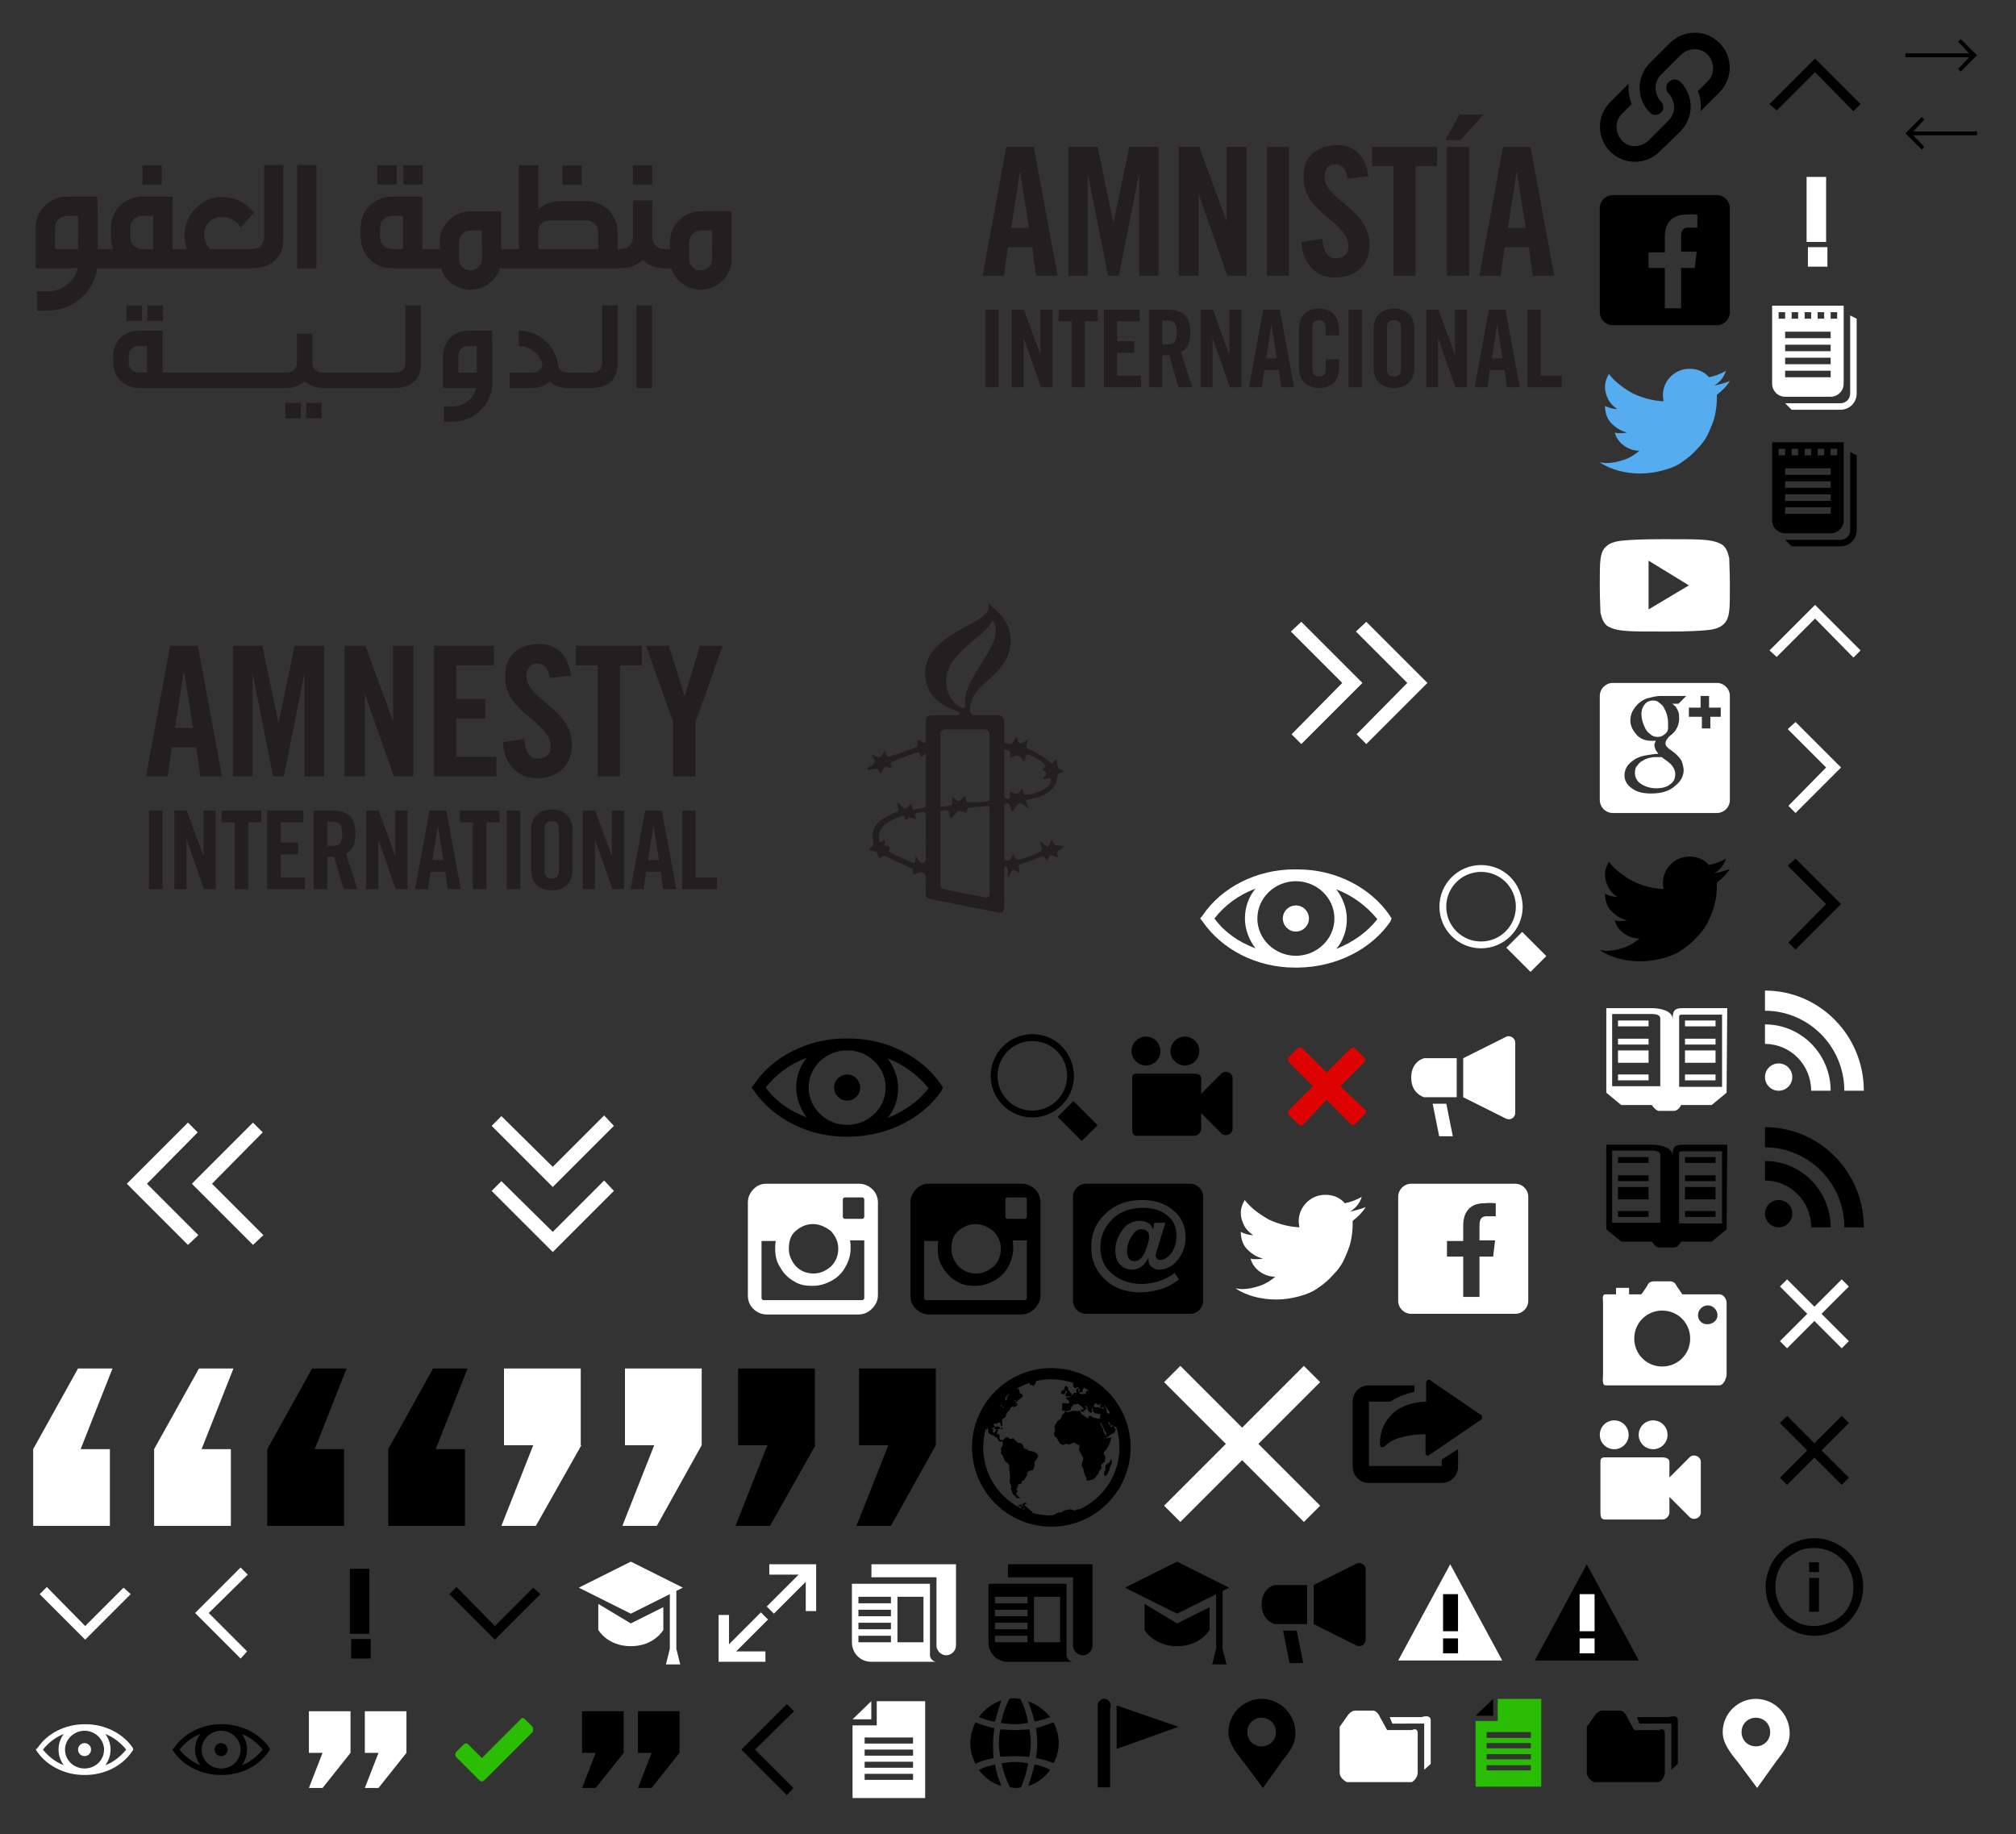 <?xml version="1.0" encoding="UTF-8"?><!DOCTYPE svg PUBLIC "-//W3C//DTD SVG 1.1//EN" "http://www.w3.org/Graphics/SVG/1.1/DTD/svg11.dtd"><svg xmlns="http://www.w3.org/2000/svg" height="282" viewBox="0 0 310 282" width="310"><rect x="0" y="0" width="310" height="282" fill="#333333" stroke="none"/><svg height="72" viewBox="0 0 124 72" width="124" x="5" y="5">
<rect x="16.885" y="20.398" fill="#231F20" width="2.978" height="2.958"/>
<path fill="#231F20" d="M16.836,36.256h17V36.25c3.486-0.105,4.759-2.183,4.759-4.729v-11.15h-2.978v11.15
	c0,0.295-0.073,0.592-0.224,0.864c-0.297,0.541-0.669,0.913-1.836,0.913h-6.232c-0.348-0.32-0.596-0.766-0.769-1.333
	c-0.424-1.307-0.075-2.344,1.042-3.183c0.397-0.272,0.893-0.418,1.512-0.418c1.244,0,2.211,0.541,2.905,1.602l2.059-2.268
	c-0.893-1.16-2.059-1.901-3.474-2.221c-1.49-0.344-2.854-0.172-4.144,0.471c-1.217,0.739-2.109,1.7-2.605,2.886
	c-0.324,0.764-0.497,1.553-0.497,2.392c0,0.691,0.149,1.381,0.423,2.073h-2.25v-8.066h-4.689c-2.656,0-4.765,2.12-4.765,4.734
	h-0.024v1.555h0.024c0,0.641,0.1,1.231,0.322,1.776h-2.362v-5.822H9.982v-2.243H5.291c-2.632,0-4.765,2.096-4.791,4.711v6.313h6.428
	c-0.497,2.024-2.333,3.529-4.518,3.529H0.699v2.96h1.712c3.822,0,6.999-2.837,7.545-6.489h6.707 M7.003,33.297H3.478v-3.331h0.025
	c0-0.319,0.073-0.616,0.199-0.862c0.322-0.543,0.893-0.914,1.588-0.914h1.712V33.297z M15.049,31.521h-0.025v-1.555h0.025
	c0-0.295,0.075-0.592,0.199-0.837c0.322-0.568,0.893-0.939,1.588-0.939h1.712v5.107h-1.812c-0.272,0-0.546-0.1-0.767-0.224
	C15.422,32.779,15.049,32.211,15.049,31.521"/>
<rect x="40.68" y="20.372" fill="#231F20" width="2.977" height="15.885"/>
<rect x="53.007" y="20.398" fill="#231F20" width="2.978" height="2.958"/>
<rect x="57.026" y="20.398" fill="#231F20" width="2.978" height="2.958"/>
<rect x="81.467" y="20.443" fill="#231F20" width="2.977" height="2.96"/>
<rect x="92.333" y="20.398" fill="#231F20" width="2.978" height="2.958"/>
<path fill="#231F20" d="M107.475,34.802v-7.327h-4.691c-2.63,0-4.764,2.122-4.764,4.736v1.086h-0.922
	c-0.67,0-1.266-0.395-1.565-0.963c-0.148-0.248-0.222-0.541-0.222-0.84v-5.672h-2.978v5.672c0,0.322-0.073,0.619-0.222,0.865
	c-0.299,0.543-0.893,0.938-1.565,0.938h-0.594v-2.641c0-2.565-2.011-4.637-4.567-4.734h-4.343c-1.266,0-2.408,0.493-3.275,1.282
	v-6.809h-2.98v12.901h-2.306v0.002H72.07v-5.822H67.38c-2.629,0-4.764,2.122-4.764,4.736v1.086H59.93V25.23h-4.691
	c-2.629,0-4.764,2.096-4.764,4.713H50.45v1.579h0.025c0,2.614,2.135,4.734,4.764,4.734h7.576c0.619,1.899,2.406,3.281,4.518,3.281
	h0.024c2.109,0,3.896-1.381,4.518-3.281h2.507v-0.002h0.407v0.027h2.98v-0.027h11.961v0.002h0.818c1.266,0,2.432-0.492,3.277-1.307
	c0.793,0.744,1.816,1.219,2.953,1.295v0.012h1.441c0.621,1.899,2.408,3.281,4.518,3.281h0.025c2.63,0,4.74-2.122,4.74-4.734
	 M56.953,33.297H55.19c-0.299-0.025-0.57-0.1-0.818-0.224c-0.546-0.295-0.918-0.887-0.918-1.552h-0.027v-1.555h0.027
	c0-0.32,0.073-0.617,0.197-0.862c0.324-0.543,0.894-0.914,1.588-0.914h1.714V33.297z M69.094,35.023
	c-0.025,0.246-0.075,0.444-0.199,0.641c-0.299,0.541-0.869,0.913-1.539,0.913s-1.266-0.371-1.563-0.913
	c-0.149-0.271-0.224-0.543-0.224-0.862v-2.591h0.025c0-0.32,0.075-0.592,0.222-0.864c0.299-0.543,0.869-0.913,1.563-0.913h1.714
	V35.023z M86.974,33.295h-9.207v-3.009c0.173-0.815,0.894-1.407,1.762-1.407h5.658c0.993,0,1.787,0.789,1.787,1.776V33.295z
	 M104.496,35.023c-0.024,0.246-0.098,0.444-0.199,0.641c-0.297,0.541-0.893,0.913-1.538,0.913c-0.696,0-1.266-0.371-1.563-0.913
	c-0.149-0.271-0.226-0.543-0.226-0.862v-2.591h0.025c0-0.32,0.075-0.592,0.2-0.864c0.322-0.543,0.893-0.913,1.587-0.913h1.712
	V35.023z"/>
<rect x="17.671" y="41.973" fill="#231F20" width="2.381" height="2.366"/>
<rect x="14.458" y="41.973" fill="#231F20" width="2.381" height="2.366"/>
<rect x="38.871" y="56.939" fill="#231F20" width="2.381" height="2.365"/>
<rect x="42.083" y="56.939" fill="#231F20" width="2.381" height="2.365"/>
<path fill="#231F20" d="M57.345,50.865c0,0.236-0.058,0.472-0.178,0.69c-0.238,0.435-0.536,0.73-1.468,0.73H44.464v-0.02
	c-0.536,0-1.011-0.297-1.251-0.749c-0.119-0.197-0.178-0.433-0.178-0.67v-4.535h-2.379v4.535c0,0.255-0.059,0.491-0.18,0.688
	c-0.238,0.433-0.713,0.75-1.249,0.75H19.993v-6.448h-3.751c-2.103,0-3.808,1.677-3.808,3.765h-0.02v1.263h0.02
	c0,2.09,1.706,3.785,3.808,3.785h22.985c1.011,0,1.943-0.413,2.619-1.044c0.694,0.631,1.607,1.024,2.619,1.024v0.02h11.274
	c2.926-0.015,3.988-1.705,3.988-3.785v-8.912h-2.381 M17.612,52.285h-1.409c-0.238-0.02-0.457-0.079-0.653-0.177
	c-0.438-0.238-0.735-0.71-0.735-1.243h-0.02v-1.241h0.02c0-0.256,0.059-0.494,0.16-0.69c0.256-0.433,0.714-0.732,1.268-0.732h1.37
	V52.285z"/>
<path fill="#231F20" d="M70.696,45.837h-3.769c-2.103,0-3.807,1.677-3.807,3.765H63.1v5.048h5.137
	c-0.377,1.617-1.865,2.82-3.61,2.82h-1.37v2.366h1.37c3.37,0,6.089-2.722,6.089-6.053v-6.151h-0.02 M68.315,52.285h-2.836v-2.661
	h0.019c0-0.256,0.061-0.494,0.18-0.69c0.238-0.433,0.714-0.732,1.249-0.732h1.388V52.285z"/>
<path fill="#231F20" d="M87.597,50.865c0,0.236-0.059,0.472-0.18,0.69c-0.239,0.435-0.536,0.73-1.468,0.73h-3.438
	c-1.152,0-1.507-0.434-1.667-1.044c-0.02-0.12-0.041-0.238-0.059-0.358v-0.019c-0.497-2.859-2.997-5.028-6.011-5.028v2.365
	c1.765,0,3.233,1.204,3.63,2.82c-0.019,0.199-0.08,0.376-0.18,0.533c-0.236,0.435-0.713,0.73-1.247,0.73h-3.593v2.365h3.593
	c1.011,0,1.943-0.395,2.617-1.024c0.589,0.548,0.981,0.919,2.281,1.005v0.019h4.4v-0.007c2.709-0.121,3.701-1.768,3.701-3.778
	v-8.912h-2.379"/>
<rect x="92.868" y="41.955" fill="#231F20" width="2.381" height="12.697"/>
</svg><svg height="72" viewBox="0 0 107 72" width="107" x="134" y="5">

		<path fill="#231F20" d="M79.267,51.556c0,0.889,0.262,1.317,1.084,1.317c0.824,0,1.088-0.428,1.088-1.317v-6.022
			c0-0.889-0.264-1.317-1.088-1.317c-0.822,0-1.084,0.428-1.084,1.317V51.556z M77.227,45.484c0-1.68,0.986-3.046,3.125-3.046
			c2.139,0,3.128,1.366,3.128,3.046v6.121c0,1.68-0.99,3.046-3.128,3.046c-2.139,0-3.125-1.366-3.125-3.046V45.484z"/>
		<path fill="#231F20" d="M69.862,46.569v-0.922c0-1.003-0.461-1.431-0.988-1.431c-0.824,0-1.086,0.428-1.086,1.317v6.024
			c0,0.889,0.262,1.317,1.086,1.317c0.741,0,0.988-0.428,0.988-1.201V50.24h2.04v1.366c0,1.68-0.988,3.046-3.028,3.046
			c-2.141,0-3.126-1.366-3.126-3.046v-6.123c0-1.68,0.986-3.046,3.126-3.046c2.04,0,3.028,1.482,3.028,3.258v0.873H69.862z"/>
		<rect x="17.523" y="42.608" fill="#231F20" width="2.048" height="11.928"/>
		<polygon fill="#231F20" points="21.562,54.536 21.562,42.608 23.462,42.608 25.958,49.431 25.992,49.431 25.992,42.608
			27.841,42.608 27.841,54.536 26.057,54.536 23.445,47.085 23.413,47.085 23.413,54.536 		"/>
		<polygon fill="#231F20" points="30.769,44.393 28.786,44.393 28.786,42.609 34.8,42.609 34.8,44.393 32.817,44.393 32.817,54.537
			30.769,54.537 		"/>
		<polygon fill="#231F20" points="35.746,54.536 35.746,42.608 41.232,42.608 41.232,44.392 37.796,44.392 37.796,47.465
			40.437,47.465 40.437,49.249 37.796,49.249 37.796,52.754 41.462,52.754 41.462,54.536 		"/>
		<path fill="#231F20" d="M44.727,47.96h0.727c1.106,0,1.52-0.414,1.52-1.831c0-1.423-0.414-1.837-1.52-1.837h-0.727V47.96z
			 M44.727,54.536h-2.048V42.608h2.874c2.297,0,3.471,0.974,3.471,3.521c0,1.914-0.743,2.691-1.437,3.004l1.733,5.403h-2.082
			l-1.455-4.94c-0.262,0.035-0.692,0.049-1.057,0.049V54.536z"/>
		<polygon fill="#231F20" points="50.611,54.536 50.611,42.608 52.512,42.608 55.006,49.431 55.039,49.431 55.039,42.608
			56.89,42.608 56.89,54.536 55.106,54.536 52.496,47.085 52.463,47.085 52.463,54.536 		"/>
		<path fill="#231F20" d="M60.698,50.109h1.652l-0.81-5.123h-0.032L60.698,50.109z M60.035,54.536h-1.983l2.198-11.928h2.545
			l2.198,11.928h-1.981l-0.365-2.643H60.4L60.035,54.536z"/>
		<rect x="73.366" y="42.608" fill="#231F20" width="2.048" height="11.928"/>
		<polygon fill="#231F20" points="85.291,54.536 85.291,42.608 87.191,42.608 89.685,49.431 89.717,49.431 89.717,42.608
			91.57,42.608 91.57,54.536 89.784,54.536 87.176,47.085 87.142,47.085 87.142,54.536 		"/>
		<path fill="#231F20" d="M95.396,50.109h1.654l-0.81-5.123h-0.034L95.396,50.109z M94.736,54.536h-1.983l2.198-11.928h2.545
			l2.198,11.928h-1.985l-0.363-2.643h-2.245L94.736,54.536z"/>
		<polygon fill="#231F20" points="100.878,54.536 100.878,42.608 102.925,42.608 102.925,52.754 106.148,52.754 106.148,54.536
			"/>
		<rect x="60.809" y="17.592" fill="#231F20" width="3.402" height="19.808"/>
		<path fill="#231F20" d="M73.183,22.475c-0.138-1.701-1.043-2.194-1.812-2.194c-1.096,0-1.699,0.712-1.699,1.948
			c0,3.373,6.913,4.993,6.913,10.369c0,3.264-2.196,5.076-5.378,5.076c-3.154,0-4.966-2.525-5.102-5.488l3.237-0.465
			c0.138,2.003,0.932,2.991,2.028,2.991c1.181,0,1.977-0.631,1.977-1.812c0-3.923-6.915-4.966-6.915-10.643
			c0-3.156,1.922-4.938,5.267-4.938c2.772,0,4.418,2.003,4.719,4.8L73.183,22.475z"/>
		<polygon fill="#231F20" points="80.271,20.555 76.979,20.555 76.979,17.592 86.965,17.592 86.965,20.555 83.673,20.555
			83.673,37.4 80.271,37.4 		"/>
		<path fill="#231F20" d="M90.538,16.549h-2.279l2.168-3.951h3.702L90.538,16.549z M88.508,17.592h3.402V37.4h-3.402V17.592z"/>
		<path fill="#231F20" d="M96.764,37.398h-3.292l3.649-19.806h4.225l3.649,19.806h-3.292l-0.603-4.388h-3.73L96.764,37.398z
			 M97.862,30.047h2.742l-1.342-8.504h-0.055L97.862,30.047z"/>
		<path fill="#231F20" d="M21.482,30.042h2.744l-1.344-8.512h-0.053L21.482,30.042z M20.384,37.399h-3.296l3.653-19.821h4.228
			l3.651,19.821h-3.294l-0.605-4.394h-3.734L20.384,37.399z"/>
		<polygon fill="#231F20" points="44.13,17.578 44.13,37.399 41.164,37.399 41.164,21.915 41.11,21.915 38.035,37.399
			36.387,37.399 33.314,21.915 33.259,21.915 33.259,37.399 30.294,37.399 30.294,17.578 34.769,17.578 37.184,29.163
			37.239,29.163 39.656,17.578 		"/>
		<polygon fill="#231F20" points="47.253,37.399 47.253,17.578 50.411,17.578 54.557,28.917 54.612,28.917 54.612,17.578
			57.685,17.578 57.685,37.399 54.72,37.399 50.383,25.016 50.328,25.016 50.328,37.399 		"/>
</svg><svg height="72" viewBox="0 0 107 72" width="107" x="5" y="82">
	<path fill="#231F20" d="M21.902,29.918l1.362-8.617h0.055l1.362,8.617H21.902z M21.153,17.3l-3.696,20.066h3.335l0.611-4.447h3.779
		l0.611,4.447h3.337L25.432,17.3H21.153z"/>
	<polygon fill="#231F20" points="33.824,21.691 33.88,21.691 36.992,37.367 38.662,37.367 41.777,21.691 41.828,21.691
		41.828,37.367 44.832,37.367 44.832,17.301 40.3,17.301 37.854,29.028 37.798,29.028 35.354,17.301 30.824,17.301 30.824,37.367
		33.824,37.367 	"/>
	<polygon fill="#231F20" points="55.443,28.777 55.386,28.777 51.191,17.3 47.994,17.3 47.994,37.366 51.106,37.366 51.106,24.833
		51.162,24.833 55.554,37.366 58.556,37.366 58.556,17.3 55.443,17.3 	"/>
	<polygon fill="#231F20" points="71.335,34.363 65.164,34.363 65.164,28.472 69.61,28.472 69.61,25.47 65.164,25.47 65.164,20.299
		70.948,20.299 70.948,17.299 61.717,17.299 61.717,37.367 71.335,37.367 	"/>
	<path fill="#231F20" d="M75.945,21.996c0-1.252,0.611-1.975,1.723-1.975c0.779,0,1.695,0.503,1.835,2.226l3.28-0.361
		c-0.306-2.837-1.975-4.865-4.782-4.865c-3.391,0-5.334,1.806-5.334,5.003c0,5.756,7.002,6.811,7.002,10.783
		c0,1.197-0.806,1.835-2.001,1.835c-1.112,0-1.918-0.999-2.058-3.03l-3.28,0.471c0.14,3.004,1.973,5.559,5.173,5.559
		c3.223,0,5.447-1.833,5.447-5.139C82.949,27.057,75.945,25.417,75.945,21.996"/>
	<polygon fill="#231F20" points="86.901,37.367 90.349,37.367 90.349,20.301 93.685,20.301 93.685,17.301 83.566,17.301
		83.566,20.301 86.901,20.301 	"/>
	<polygon fill="#231F20" points="100.31,24.942 100.257,24.942 97.838,17.301 94.333,17.301 98.504,29.028 98.504,37.367
		101.952,37.367 101.952,29.028 106.12,17.301 102.619,17.301 	"/>
	<rect x="17.909" y="42.624" fill="#231F20" width="2.076" height="12.092"/>
	<polygon fill="#231F20" points="21.807,54.716 21.807,42.624 23.733,42.624 26.262,49.54 26.296,49.54 26.296,42.624
		28.172,42.624 28.172,54.716 26.363,54.716 23.715,47.162 23.684,47.162 23.684,54.716 	"/>
	<polygon fill="#231F20" points="31.086,44.432 29.075,44.432 29.075,42.623 35.172,42.623 35.172,44.432 33.163,44.432
		33.163,54.717 31.086,54.717 	"/>
	<polygon fill="#231F20" points="36.094,54.716 36.094,42.624 41.655,42.624 41.655,44.432 38.169,44.432 38.169,47.549
		40.85,47.549 40.85,49.356 38.169,49.356 38.169,52.907 41.889,52.907 41.889,54.716 	"/>
	<path fill="#231F20" d="M45.305,54.717h-2.076V42.623h2.914c1.161,0,2.038,0.274,2.63,0.822c0.591,0.546,0.887,1.463,0.887,2.746
		c0,0.491-0.041,0.911-0.124,1.256c-0.085,0.347-0.197,0.641-0.335,0.879c-0.14,0.24-0.298,0.434-0.469,0.578
		c-0.173,0.146-0.349,0.258-0.528,0.337l1.758,5.476h-2.109l-1.475-5.009c-0.134,0.024-0.3,0.037-0.495,0.041
		c-0.195,0.008-0.386,0.01-0.578,0.01V54.717z M45.338,48.05h0.737c0.278,0,0.516-0.028,0.712-0.083
		c0.195-0.057,0.355-0.156,0.477-0.302c0.122-0.146,0.213-0.337,0.268-0.578c0.055-0.241,0.085-0.54,0.085-0.897
		c0-0.714-0.118-1.202-0.353-1.465s-0.631-0.394-1.189-0.394h-0.737V48.05z"/>
	<polygon fill="#231F20" points="51.302,54.716 51.302,42.624 53.228,42.624 55.757,49.54 55.79,49.54 55.79,42.624 57.667,42.624
		57.667,54.716 55.857,54.716 53.21,47.162 53.178,47.162 53.178,54.716 	"/>
	<path fill="#231F20" d="M60.831,54.716h-2.011l2.228-12.092h2.58l2.228,12.092h-2.011l-0.369-2.679H61.2L60.831,54.716z
		 M61.502,50.227h1.674l-0.82-5.192h-0.034L61.502,50.227z"/>
	<polygon fill="#231F20" points="67.715,44.432 65.705,44.432 65.705,42.623 71.802,42.623 71.802,44.432 69.793,44.432
		69.793,54.717 67.715,54.717 	"/>
	<rect x="72.924" y="42.624" fill="#231F20" width="2.076" height="12.092"/>
	<path fill="#231F20" d="M76.66,45.555c0-0.424,0.063-0.826,0.191-1.206c0.128-0.378,0.323-0.71,0.587-0.988
		c0.262-0.28,0.591-0.499,0.988-0.662c0.396-0.162,0.867-0.242,1.415-0.242s1.019,0.081,1.415,0.242
		c0.396,0.164,0.725,0.382,0.988,0.662c0.262,0.278,0.457,0.609,0.585,0.988c0.128,0.38,0.193,0.783,0.193,1.206v6.231
		c0,0.424-0.065,0.826-0.193,1.204c-0.128,0.38-0.323,0.71-0.585,0.99c-0.262,0.278-0.591,0.499-0.988,0.66
		s-0.867,0.244-1.415,0.244s-1.019-0.083-1.415-0.244s-0.725-0.382-0.988-0.66c-0.264-0.28-0.459-0.609-0.587-0.99
		c-0.128-0.378-0.191-0.781-0.191-1.204V45.555z M78.736,51.735c0,0.459,0.079,0.796,0.235,1.013
		c0.158,0.219,0.447,0.327,0.871,0.327s0.714-0.108,0.871-0.327c0.156-0.217,0.235-0.554,0.235-1.013v-6.129
		c0-0.459-0.079-0.796-0.235-1.013c-0.158-0.219-0.447-0.327-0.871-0.327s-0.714,0.108-0.871,0.327
		c-0.156,0.217-0.235,0.554-0.235,1.013V51.735z"/>
	<polygon fill="#231F20" points="84.608,54.716 84.608,42.624 86.534,42.624 89.063,49.54 89.097,49.54 89.097,42.624
		90.974,42.624 90.974,54.716 89.164,54.716 86.517,47.162 86.485,47.162 86.485,54.716 	"/>
	<path fill="#231F20" d="M93.978,54.716h-2.011l2.228-12.092h2.58l2.228,12.092h-2.011l-0.369-2.679h-2.277L93.978,54.716z
		 M94.648,50.227h1.674l-0.82-5.192h-0.034L94.648,50.227z"/>
	<polygon fill="#231F20" points="99.893,54.716 99.893,42.624 101.971,42.624 101.971,52.907 105.235,52.907 105.235,54.716 	"/>
</svg><svg height="72" viewBox="0 0 62 72" width="62" x="117" y="82">
<g>
	<path fill="#231F20" d="M40.526,40.123c-0.227-0.099-0.256-0.81-0.386-0.81c-0.197,0-0.298,0.647-0.68,0.743
		c-0.394,0.067-0.976-0.42-1.141-0.294c-0.164,0.134,0.367,1.055-0.509,1.055c-0.262,0-0.396-0.298-0.396-0.524v-7.075
		c0,0,0.03-0.01,0.422,0.087c0.258,0.067,0.518,0.195,0.518,0.554c0,0.191-0.069,0.582,0.063,0.649
		c0.136,0.067,0.227-0.067,0.294-0.099c1.199-0.875,1.492,0.68,1.751,0.68c0.229,0,0.197-1.068,0.52-1.068
		c0.262-0.101,2.76,1.102,2.76,1.883c0,0.162-0.327,0.191-0.355,0.357c-0.032,0.229,0.584,0.323,0.485,0.747
		c-0.035,0.262-0.617,0.585-0.457,0.745c0.168,0.164,0.946-0.16,1.011-0.16c0.162,0,0.191,0.256,0.191,0.355
		C44.617,39.378,41.276,40.45,40.526,40.123 M31.632,41.255c-0.195-0.319-0.099-0.873-0.292-0.873c-0.097,0-0.615,0.781-0.911,0.781
		c-0.29,0-0.777-0.554-0.972-0.554c-0.13,0,0.13,0.781-0.13,1.102c-0.164,0.229-1.721,0.396-1.721,0.199V30.87
		c0-0.518,0.392-0.714,0.745-0.714l5.811-0.002c0.712,0,1.005,0.225,1.005,0.972l0.006,9.908
		C35.174,41.357,31.76,41.487,31.632,41.255 M35.172,55.249c0,0.684-0.231,0.844-0.812,0.716l-6.2-1.234
		c-0.359-0.063-0.554-0.292-0.554-0.68V42.818c0-0.292,1.007-0.325,1.169-0.195c0.294,0.26,0.195,1.201,0.388,1.201
		c0.262,0,0.942-1.137,1.236-1.137c0.617,0,1.037,0.357,1.167,0.294c0.132-0.067,0.132-0.585,0.292-0.716
		c0.227-0.158,0.909-0.158,1.266-0.197c0.587-0.032,1.658-0.128,1.658-0.128c0.422,0,0.39,0.296,0.39,0.913V55.249z M28.484,22.657
		c0-4.481,6.624-7.045,7.077-9.318c0.487,0.455,0.552,1.201,0.552,1.851c0,2.726-4.739,7.304-4.739,10.615
		c0,0.359,0.032,0.453,0.032,0.682c0,0.323-0.13,0.39-0.193,0.39C30.429,26.878,28.484,25.35,28.484,22.657 M24.815,50.674
		c-0.518,0-0.844-1.041-0.974-1.005c-0.162,0.034,0.035,0.875-0.162,1.005c-0.162,0.16-3.604-1.429-3.864-1.685
		c-0.229-0.229,0.099-0.552,0-0.781c-0.065-0.195-0.587-0.132-0.745-0.231c-0.132-0.128,0.158-0.716-0.032-0.842
		c-0.168-0.099-0.52,0.585-0.749,0.256c-0.101-0.13-0.128-0.355-0.128-0.647c0-1.981,2.107-2.791,3.538-3.278
		c0.582-0.197,0.384,0.55,0.582,0.584c0.227,0.065,0.26-0.357,0.52-0.357c0.197,0,0.944,0.357,1.104,0.227
		c0.13-0.097-0.388-0.584-0.227-0.779c0.197-0.162,1.703-0.446,1.689-0.059l0.004,6.937C25.373,50.747,24.815,50.674,24.815,50.674
		 M45.204,38.726c0.357-0.615,0.357-1.362,0.487-1.656c0.191-0.323,0.907-0.26,0.907-0.487c0-0.095-0.518-0.225-0.716-0.355
		c-0.384-0.227-0.254-1.396-0.449-1.396c-0.296,0-0.587,0.81-0.881,0.455c-0.516-0.651-2.661-1.885-3.633-2.241
		c-0.359-0.13,0.26-1.201,0.099-1.301c-0.164-0.097-0.585,0.653-1.202,0.522c-0.487-0.099-0.26-0.976-0.52-0.976
		c-0.13,0-0.619,1.234-0.976,1.135c-0.39-0.097-0.905-0.237-0.905-0.237v-3.235c0-0.552-0.371-0.98-0.848-0.976h-3.507
		c-0.974,0-0.909-0.714-0.909-0.877c0-4.317,6.267-5.031,6.267-10.679c0-2.468-1.557-4.124-3.375-5.587c-0.101-0.063,0,0.359,0,0.52
		c0,2.63-9.774,3.994-9.774,10.065c0,5.289,5.261,5.516,5.261,6.33c0,0.162-0.323,0.227-0.357,0.227h-4.025
		c-0.422,0-0.789,0.26-0.783,0.968l0.004,3.253c-0.392,0.13-0.909-0.455-1.171-0.455c-0.13,0-0.063,1.007-0.292,1.139
		c-0.195,0.095-3.862,1.394-4.191,1.427c-0.515,0.097-0.384-0.812-0.676-0.812c-0.264,0-0.264,0.909-0.913,0.909
		c-0.388,0-0.712-0.359-1.003-0.359c-0.195,0,0.42,0.749,0.42,0.974c0,0.619-1.199,0.844-1.199,1.268
		c0,0.227,1.134-0.097,1.297-0.097c0.584,0,0.52,0.684,0.743,0.684c0.229,0,0.39-0.785,0.587-0.911
		c0.386-0.227,0.844,0.162,1.039,0.162c0.323,0-0.26-0.781,0.034-0.911c0,0,3.956-1.685,4.219-1.557
		c0.227,0.132,0.197,0.52,0.455,0.651c0.258,0.128,0.651-0.909,0.651-0.262v7.956c-0.457,0.288-1.431,0.455-1.952,0.455
		c-0.256,0-0.13-0.846-0.292-0.846c-0.26,0-0.52,0.714-0.909,0.714c-0.357,0-0.875-0.875-1.23-0.875
		c-0.227,0,0.418,1.102,0.03,1.297c-1.496,0.749-3.864,1.463-3.864,3.828c0,0.491,0.262,1.078,0.16,1.234
		c-0.093,0.231-0.611,0.684-0.582,0.879c0,0.195,0.974,0.128,1.171,0.424c0.095,0.158,0.162,0.873,0.359,0.873
		c0.158,0,0.58-0.55,0.94-0.357c1.133,0.684,3.113,1.427,4.025,1.92c0.223,0.13,0.095,0.842,0.223,0.907
		c0.262,0.13,0.779-0.682,1.595-0.229c0.164,0.067,0.325,0.327,0.325,0.619l-0.004,2.655c0,0.487,0.225,0.615,0.487,0.68
		l9.679,1.926c0,0,0.86,0.193,1.151,0.193c0.337,0.014,0.755-0.002,0.731-0.816l-0.004-6.034c0-0.061,0.077-0.209,0.207-0.209
		c0.568-0.002,0.282,1.636,0.41,1.636c0.258,0,0.422-1.104,0.749-1.104c0.453,0,0.749,0.422,0.938,0.325
		c0.164-0.097-0.093-0.619-0.093-0.944c0-0.29,0.84-0.42,1.881-0.81c0.909-0.321,1.656-0.68,1.95-0.68
		c0.225,0,0.384,0.615,0.584,0.615c0.162,0,0.193-0.808,0.552-0.808c0.29,0,0.938,0.451,1.104,0.321
		c0.128-0.095-0.325-0.714,0.03-0.976c0.262-0.162,0.877-0.548,0.877-0.712c0-0.097-1.201-0.132-1.266-0.132
		c-0.227-0.063-0.487-0.777-0.653-0.777c-0.187,0-0.187,0.714-0.483,0.94c-0.262,0.193-0.909-0.682-1.199-0.682
		c-0.166,0,0.191,0.651,0.191,1.173c0,0.516-3.146,1.524-3.568,1.524c-0.651,0-0.684-0.812-0.814-0.812
		c-0.195,0-0.189,0.992-0.907,0.992c-0.359,0-0.487-0.268-0.487-0.461v-7.795c0-0.223,0.065-0.526,0.487-0.544
		c0.534-0.024,0.548,1.185,0.743,1.185c0.357,0,0.554-1.201,1.234-1.201c0.52,0,0.942,0.716,1.268,0.716
		c0.227,0-0.388-0.747-0.388-1.106C40.757,40.772,43.97,40.902,45.204,38.726"/>
</g>
</svg><svg height="46" viewBox="0 0 50 46" width="50" x="184" y="82">
<path fill="#FFFFFF" d="M26.1,32.4l-1.5-1.5l7.8-7.9l-7.9-7.9l1.6-1.5l9.4,9.4L26.1,32.4z"/>
<path fill="#FFFFFF" d="M16.1,32.4l-1.5-1.5l7.8-7.9l-7.9-7.9l1.6-1.5l9.4,9.4L16.1,32.4z"/>
</svg><svg height="46" viewBox="0 0 50 46" width="50" x="5" y="159">
<path fill="#FFFFFF" d="M23.9,13.6l1.5,1.5L17.6,23l7.9,7.9l-1.6,1.5L14.5,23L23.9,13.6z"/>
<path fill="#FFFFFF" d="M33.9,13.6l1.5,1.5L27.6,23l7.9,7.9l-1.6,1.5L24.5,23L33.9,13.6z"/>
</svg><svg height="46" viewBox="0 0 50 46" width="50" x="60" y="159">
<path fill="#FFFFFF" d="M15.6,24.1l1.5-1.5l7.9,7.8l7.9-7.9l1.5,1.6L25,33.5L15.6,24.1z"/>
<path fill="#FFFFFF" d="M15.6,14.1l1.5-1.5l7.9,7.8l7.9-7.9l1.5,1.6L25,23.5L15.6,14.1z"/>
</svg><svg height="17.2" viewBox="0 0 32 18" width="31.3" x="184" y="133">
<circle fill="#FFFFFF" cx="15.6" cy="8.6" r="2.1"/>
<path fill="#FFFFFF" d="M30.7,8.1c-3.1-4.5-8.7-7.4-14.8-7.4c-0.1,0-0.2,0-0.3,0s-0.2,0-0.3,0C9.3,0.7,3.6,3.6,0.6,8.1L0.2,8.6
	l0.4,0.5c3.1,4.5,8.7,7.4,14.8,7.4c0.1,0,0.2,0,0.3,0s0.2,0,0.3,0c6.1-0.1,11.7-2.9,14.8-7.4L31,8.6L30.7,8.1z M15.6,14.6
	c-3.4,0-6.2-2.7-6.2-6s2.8-6,6.2-6s6.2,2.7,6.2,6S19,14.6,15.6,14.6z M2.5,8.6c1.6-2.1,3.9-3.8,6.6-4.8C8,5.1,7.4,6.8,7.4,8.6
	s0.7,3.5,1.7,4.8C6.4,12.4,4.1,10.8,2.5,8.6z M22.1,13.5c1.1-1.3,1.7-3,1.7-4.8s-0.7-3.5-1.7-4.8c2.6,1,4.9,2.7,6.6,4.8
	C27.1,10.8,24.8,12.4,22.1,13.5z"/>
</svg><svg height="17.2" viewBox="0 0 32 18" width="31.3" x="115" y="159">
<circle fill="#000000" cx="15.6" cy="8.6" r="2.1"/>
<path fill="#000000" d="M30.7,8.1c-3.1-4.5-8.7-7.4-14.8-7.4c-0.1,0-0.2,0-0.3,0s-0.2,0-0.3,0C9.3,0.7,3.6,3.6,0.6,8.1L0.2,8.6
	l0.4,0.5c3.1,4.5,8.7,7.4,14.8,7.4c0.1,0,0.2,0,0.3,0s0.2,0,0.3,0c6.1-0.1,11.7-2.9,14.8-7.4L31,8.6L30.7,8.1z M15.6,14.6
	c-3.4,0-6.2-2.7-6.2-6s2.8-6,6.2-6s6.2,2.7,6.2,6S19,14.6,15.6,14.6z M2.5,8.6c1.6-2.1,3.9-3.8,6.6-4.8C8,5.1,7.4,6.8,7.4,8.6
	s0.7,3.5,1.7,4.8C6.4,12.4,4.1,10.8,2.5,8.6z M22.1,13.5c1.1-1.3,1.7-3,1.7-4.8s-0.7-3.5-1.7-4.8c2.6,1,4.9,2.7,6.6,4.8
	C27.1,10.8,24.8,12.4,22.1,13.5z"/>
</svg><svg height="25" viewBox="0 0 31 25" width="31" x="5" y="210">
<g>
	<path fill="#ffffff" d="M0.1,12.8L7,0.4h5.3L7.4,12.8h4.5v11.8H0.1V12.8z M18.7,12.8l6.9-12.4h5.3L26,12.8h4.5v11.8H18.7V12.8z"/>
</g>
</svg><svg height="25" viewBox="0 0 31 25" width="31" x="41" y="210">
<g>
	<path d="M0.1,12.8L7,0.4h5.3L7.4,12.8h4.5v11.8H0.1V12.8z M18.7,12.8l6.9-12.4h5.3L26,12.8h4.5v11.8H18.7V12.8z"/>
</g>
</svg><svg height="25" viewBox="0 0 31 25" width="31" x="77" y="210">
<g>
	<path fill="#ffffff" d="M12.4,12.2L5.4,24.6H0.1L5,12.2H0.5V0.4h11.8V12.2z M30.9,12.2L24,24.6h-5.3l4.9-12.4h-4.5V0.4h11.8V12.2z"/>
</g>
</svg><svg height="25" viewBox="0 0 31 25" width="31" x="113" y="210">
<g>
	<path d="M12.4,12.2L5.4,24.6H0.1L5,12.2H0.5V0.4h11.8V12.2z M30.9,12.2L24,24.6h-5.3l4.9-12.4h-4.5V0.4h11.8V12.2z"/>
</g>
</svg><svg height="25" viewBox="0 0 25 25" width="25" x="149" y="210"><defs id="defs3348"/><g transform="matrix(0.271,0,0,0.271,-0.89,-1.016)" id="g3338"><path id="path3340" d="m 21.207,39.091 c 0,0.174 0,0.336 0,0.511 0.395,0.278 1.323,0.186 1.161,-0.511 -0.221,-0.187 -0.952,-0.187 -1.161,0 z"/><path id="path3342" d="m 82.124,64.929 c 0.012,-0.371 0.186,-0.545 0.104,-0.998 0.674,-0.487 0.615,-1.068 0.882,-2.078 0.396,-1.485 2.183,-4.016 0.662,-5.153 -0.558,0.511 -0.162,0.917 -0.441,1.428 -0.452,0.848 -1.694,0.952 -2.193,1.648 -0.546,0.766 -0.72,2.159 -0.325,2.855 -0.801,0.894 -1.288,2.274 -0.558,3.609 1.011,-0.046 1.312,-0.812 1.869,-1.311 z"/><path id="path3344" d="M 92.037,33.937 C 89.75,27.948 86.233,22.565 81.776,18.125 73.731,10.109 62.67,5.123 50.436,5.002 c -0.151,0 -0.29,-0.006 -0.43,-0.006 -8.091,0 -15.671,2.147 -22.229,5.873 -9.542,5.438 -16.901,14.257 -20.441,24.832 -1.497,4.457 -2.321,9.228 -2.333,14.185 0,0.046 0,0.069 0,0.115 0,2.658 0.244,5.271 0.685,7.812 0.615,3.517 1.637,6.883 3.019,10.075 6.87,15.822 22.553,26.919 40.857,27.105 0.151,0 0.29,0.011 0.441,0.011 8.067,0 15.624,-2.136 22.171,-5.85 13.627,-7.73 22.82,-22.368 22.82,-39.153 C 94.997,44.337 93.94,38.928 92.037,33.937 Z M 63.761,85.822 c -0.673,-0.081 -0.882,-0.429 -1.474,-0.104 0.022,-0.58 -1.011,-0.104 -1.057,-0.638 -1.672,0.221 -3.238,0.395 -4.504,1.056 -0.464,0.244 -0.801,0.743 -1.266,0.848 -0.312,0.058 -0.754,-0.15 -1.056,-0.104 -0.929,0.116 -2.473,1.393 -3.563,1.579 -0.499,0.069 -1.01,-0.07 -1.591,0 -0.127,0.058 -0.278,0.104 -0.418,0.162 -3.354,-0.104 -6.593,-0.627 -9.669,-1.532 0.081,-0.128 0.174,-0.255 0.116,-0.534 -1.66,-0.998 -2.832,-2.483 -4.411,-3.575 -0.034,-0.801 0.639,-0.894 1.266,-1.044 -0.418,-0.999 -2.612,-0.569 -2.519,0.835 0.022,0.477 0.359,0.441 0.417,1.057 -0.476,-0.221 -0.545,-0.859 -1.16,-0.94 0.29,-0.197 0.243,-0.72 -0.209,-0.743 -0.487,-0.093 -0.197,0.581 -0.418,0.743 -0.522,0 -0.511,-0.116 -0.94,0 0.047,0.65 0.905,0.871 1.358,0.522 0.221,0.371 0.221,0.569 0,0.952 0.395,0.58 1.369,0.522 1.996,0.406 0.209,0.034 -0.022,-0.29 -0.104,-0.313 0.221,-0.278 0.465,0.302 0.522,0.534 -0.313,0.139 -0.639,0.209 -0.951,0.243 -1.104,-0.499 -2.171,-1.045 -3.216,-1.637 -0.116,-0.255 -0.395,-0.359 -0.708,-0.418 l 0,0 c -0.221,-0.116 -0.43,-0.255 -0.639,-0.383 0,0 0,0 0,-0.012 -0.012,0 -0.012,0 -0.034,-0.012 -2.821,-1.764 -5.387,-3.877 -7.661,-6.291 -0.07,-0.14 -0.175,-0.255 -0.302,-0.313 C 15.228,69.283 11.363,60.09 11.363,50.002 c 0,-3.842 0.557,-7.544 1.602,-11.05 0.15,0.441 0.128,1.057 0.487,1.288 0.639,-0.383 -0.081,-1.462 -0.186,-2.217 0,-0.023 0.012,-0.058 0.023,-0.081 0.243,0.673 0.812,1.276 0.998,1.984 0.104,0.406 -0.14,0.686 -0.104,1.045 0.128,1.254 1.103,1.394 2.205,2.217 0.522,0.128 0.441,-0.324 0.836,-0.312 0.302,1.404 2.356,1.079 2.426,2.716 0.209,0.348 0.697,0.418 0.72,0.951 0.558,-0.104 0.499,0.406 1.161,0.43 0.197,-0.162 0.023,-0.685 0.418,-0.639 0.534,0.453 0.568,1.405 0.522,2.415 -0.384,0.963 -1.684,2.345 -0.731,3.366 -0.812,0.836 0.046,2.193 0.731,2.519 0.406,1.532 1.01,2.844 1.892,3.877 0.883,0.186 1.23,0.882 1.684,1.475 0.012,2.229 0.302,4.155 0.522,6.094 0.139,1.057 -0.244,2.112 -0.197,3.146 0.058,1.428 1.114,2.356 0.939,3.889 -0.174,0.012 -0.406,-0.047 -0.418,0.104 -0.174,0.639 0.406,0.499 0.522,0.848 0.453,1.497 0.767,3.146 2.206,3.668 0.325,0.046 0.081,-0.488 0.325,-0.511 0.104,-0.279 0.034,0.894 -0.313,0.836 0.452,0.661 1.856,1.032 2.728,0.73 -0.929,-0.673 -1.788,-1.428 -2.311,-2.519 0.303,-0.464 0.569,-0.975 0.836,-1.463 -0.058,-0.511 -0.592,-0.522 -0.836,-0.847 -0.093,-0.441 0.465,-0.232 0.627,-0.418 -0.162,-0.151 -0.093,-0.534 -0.104,-0.848 0.128,-0.14 0.511,-0.035 0.522,-0.313 0.047,-0.522 -0.836,-0.14 -0.731,-0.731 0.268,0.093 0.558,0.14 0.94,0.104 0.174,-0.359 0,-0.696 0,-1.044 1.556,0.533 2.438,-0.639 1.684,-1.788 0.302,0.012 0.685,-0.058 0.847,0.104 1.23,-0.72 1.637,-2.275 2.52,-3.366 0.034,-0.487 -0.197,-0.72 -0.104,-1.254 0.395,-0.649 1.242,-0.847 1.775,-1.369 0.477,-0.047 0.895,0.15 1.266,0 0.963,-0.384 1.358,-3.354 1.161,-5.038 0.395,-0.313 2.414,-2.391 1.984,-3.575 -0.464,-1.3 -3.319,-2.635 -5.246,-2.414 -0.488,-1.126 -1.765,-0.976 -2.729,-1.475 -0.359,-1.88 -1.138,-3.343 -3.575,-3.146 -0.476,-1.045 -1.961,-1.463 -2.101,-2.519 -0.674,-0.081 -1.138,0.047 -1.358,0.418 -0.395,-0.256 -0.592,-0.14 -1.16,-0.104 -0.187,-0.383 -0.593,-0.522 -0.731,-0.94 -0.487,0 -0.441,0.349 -0.639,-0.116 -0.87,0.395 -1.741,0.778 -1.996,1.787 -0.384,-0.197 -1.23,-0.464 -1.881,0 -1.126,-0.916 0.696,-4.085 -1.996,-3.261 0.197,-0.871 0.568,-1.591 0.73,-2.508 -0.127,-0.093 -0.255,-0.139 -0.359,-0.186 0.302,-0.383 0.801,-0.557 1.556,-0.487 0,-1.451 -1.567,-1.475 -2.705,-1.149 -0.186,-0.337 -0.627,-0.731 -1.149,-1.079 0.256,-0.418 0.604,-0.731 1.08,-0.883 0.511,-0.046 0.522,0.395 0.952,0.418 0.278,-0.104 0.348,-0.43 0.312,-0.847 0.802,-0.163 0.895,0.186 1.579,0 0.093,0.882 0.278,1.694 0.627,2.31 1.184,-1.045 -0.163,-2.855 0.627,-4.086 0.58,-0.894 1.671,-0.894 1.996,-1.996 0.059,-0.349 -0.069,-0.488 -0.104,-0.731 0.627,-0.395 0.812,-1.23 1.161,-1.904 0.673,-0.231 0.858,-0.951 1.566,-1.148 0.14,-0.418 -0.336,-0.209 -0.209,-0.627 0.302,-0.674 1.22,-0.755 1.684,-1.254 0.14,0.162 -0.093,0.615 0.209,0.836 0.673,-0.476 1.567,-0.743 2.205,-1.266 0.093,-0.464 -0.186,-0.58 -0.522,-0.627 0.012,-0.302 0.441,-0.186 0.418,-0.521 -0.069,-0.372 -0.801,-0.116 -1.044,-0.313 0.081,-0.932 0.975,-0.418 1.566,-0.836 0.104,-0.525 -0.661,-0.183 -0.836,-0.427 0.65,-0.36 1.8,-0.232 1.893,-1.161 0.94,-0.139 1.428,-0.736 1.671,-1.572 -0.046,-0.54 -0.812,-0.36 -0.73,-1.051 -0.384,0.035 -0.686,-0.018 -0.94,-0.099 -0.244,-1.021 -0.511,-2.014 -0.848,-2.948 -0.302,0.041 -0.487,0.191 -0.639,0.383 -0.022,-0.012 -0.034,-0.029 -0.058,-0.035 -0.104,0.14 -0.349,0.094 -0.546,-0.028 2.275,-1.358 4.701,-2.49 7.255,-3.366 0.116,0.15 0.244,0.296 0.499,0.319 -0.197,0.435 -0.209,0.615 0.104,0.939 0.43,0.082 0.604,-0.099 0.952,-0.099 0.209,0.14 0.267,0.436 0.522,0.522 0.801,-0.493 1.903,-1.213 1.578,-2.205 0.256,-0.128 0.396,-0.383 0.511,-0.662 2.717,-0.604 5.525,-0.923 8.416,-0.923 4.353,0 8.531,0.731 12.443,2.061 -0.349,1.01 0.069,2.728 0.998,2.885 0.72,0.122 0.894,-0.447 1.684,-0.627 0.162,0.737 0.627,1.189 1.044,1.678 0.023,0.517 -0.777,0.203 -0.626,0.841 0.209,0.645 1.647,0.662 2.101,0.418 0.128,-0.923 0.081,-2.014 0.848,-2.31 0.012,-0.093 0.012,-0.174 0,-0.238 0.731,0.4 1.439,0.824 2.136,1.271 0.116,0.342 0.476,0.568 0.487,1.073 -0.499,0.029 -0.325,-0.598 -0.848,-0.528 -0.685,0.215 -0.499,1.312 -0.836,1.893 -1.265,-0.465 -2.402,0.54 -3.459,-0.424 0.325,-0.708 -0.464,-0.667 -0.742,-1.051 0.278,-0.754 0.313,-1.103 0,-1.886 -1.405,0.075 -1.219,1.59 -0.731,2.519 -0.465,0.041 -1.23,0.012 -1.788,0.215 -0.359,0.412 -0.418,1.126 -1.265,1.051 -0.325,-0.29 0.359,-0.522 0,-0.848 -0.151,-0.203 -0.534,-0.156 -0.731,-0.313 -0.023,-0.72 -0.43,-1.045 -0.952,-1.265 0.081,-0.39 0.14,-0.743 -0.418,-0.731 -0.069,-0.447 0.337,-0.424 0.313,-0.842 -0.069,-0.267 -0.336,-0.365 -0.731,-0.313 -0.093,-0.296 0.151,-0.272 0.104,-0.522 -0.174,-0.18 -0.615,-0.087 -0.951,-0.11 -0.499,0.308 -0.418,1.185 -0.836,1.579 -0.047,0.331 0.511,0.034 0.418,0.418 0.069,0.418 -0.499,0.133 -0.522,0 -0.685,0.272 -0.859,0.853 -1.684,0.736 0.094,0.401 0.14,0.848 0.104,1.364 0.268,0.267 0.743,0.313 0.94,0.633 0.627,-0.128 1.08,-0.389 1.37,-0.848 0,-0.313 0,-0.627 0,-0.94 0.255,-0.093 0.464,-0.249 0.848,-0.209 -0.104,0.412 0.312,0.313 0.208,0.726 -0.255,-0.006 -0.511,-0.012 -0.626,0.11 -0.082,0.395 0.174,0.447 0.104,0.842 -0.268,-0.018 -0.511,-0.018 -0.627,0.11 0.022,0.272 0.243,0.371 0.627,0.313 -0.047,0.436 -0.5,0.481 -0.627,0.836 0.731,0.249 1.973,0.093 2.623,-0.104 -0.209,0.522 0.337,0.278 0.313,0.627 -1.033,-0.528 -1.068,0.423 -2.31,0.214 -0.151,0.134 -0.104,0.453 -0.104,0.737 0.928,0.482 2.298,1.033 1.671,2.72 -1.474,0.243 -3.122,-0.812 -3.981,0.115 0.615,1.277 -0.139,2.543 0.104,3.784 0.627,0.163 1.532,0.059 1.881,0.511 -0.313,0.291 -0.627,0.569 -0.627,1.161 -1.544,0.349 -1.335,2.461 -2.31,3.366 -1.893,0.708 -2.392,2.798 -3.471,4.295 0.905,0.917 0.476,2.972 -0.104,3.9 0.162,0.359 0.44,0.604 0.313,1.253 0.312,0.5 0.858,0.755 1.369,1.057 0.731,1.66 1.556,3.784 3.354,3.981 0.79,0.093 1.196,-0.592 1.893,-0.627 0.673,-0.023 0.87,0.476 1.578,0.522 1.08,-0.29 2.066,-1.23 3.157,-1.045 0.905,0.162 1.532,1.741 2.624,0.94 0.383,0.731 0.231,2.205 -0.116,2.832 0.406,1.358 1.428,2.09 1.683,3.575 1.985,1.404 -0.29,3.506 -0.104,5.363 0.093,0.928 0.929,1.625 1.057,2.623 0.232,1.95 0.824,3.378 1.787,4.828 0.012,0.303 -0.359,0.209 -0.209,0.627 0.406,1.637 2.136,-0.081 3.146,0.313 1.01,-0.638 2.182,-1.103 2.519,-2.414 1.347,-0.511 1.416,-2.299 2.101,-3.471 0.175,0 0.349,0 0.522,0 0.383,-0.558 0.418,-1.741 0,-2.299 0.477,-0.998 1.382,-1.566 2.206,-2.205 0.046,-1.323 0.557,-2.136 0.209,-3.157 -0.163,-0.487 -0.778,-0.731 -0.836,-1.161 -0.256,-1.659 1.927,-2.089 2.101,-3.877 0.278,-0.069 0.395,-0.302 0.627,-0.418 0.337,-1.845 1.637,-3.272 1.475,-5.258 -0.79,0.383 -1.765,0.477 -2.52,0.639 -0.278,-0.337 0.186,-0.592 0.313,-0.848 -0.858,-1.312 -2.611,-2.739 -2.31,-4.515 -0.696,-0.917 -1.475,-2.311 -1.579,-3.46 0.65,-0.139 0.859,1.011 1.057,1.672 0.093,0.43 0.557,0.499 0.731,0.848 0.093,1.938 1.578,2.473 1.671,4.411 0.418,0.324 0.36,1.114 0.952,1.253 0.418,0.07 0.302,-0.395 0.313,-0.731 1.126,-0.766 2.496,-1.276 3.459,-2.205 0,-0.777 0.487,-0.859 0.43,-1.475 -0.069,-0.673 -0.952,-0.917 -0.952,-1.671 0.546,0.046 0.917,0.267 1.416,0.371 1.138,3.634 1.741,7.487 1.741,11.479 0,15.59 -9.251,29.031 -22.554,35.125 -1.007,-0.046 -1.843,0.047 -2.33,0.696 z M 28.996,23.861 c -0.29,-0.093 0.093,-0.369 0.093,-0.525 0.406,0.053 0.522,-0.191 0.952,-0.104 -0.059,0.501 -0.767,0.354 -1.045,0.629 z m 0.523,1.254 c 0.243,0.034 0.43,0.127 0.627,0.22 -0.094,0.221 -0.767,0.14 -0.627,-0.22 z m -5.364,-1.779 c -0.359,-0.558 -0.127,-1.271 0,-1.892 0.012,-0.07 -0.023,-0.094 -0.069,-0.104 0.661,-0.599 1.347,-1.161 2.043,-1.719 -0.128,0.993 -0.894,1.353 -1.451,1.928 0.267,0.574 0.313,1.74 -0.523,1.787 z m -0.836,3.996 c -0.452,-0.406 -0.557,0.221 -0.626,0.522 -0.104,-0.313 -0.256,-0.592 -0.325,-0.952 0.325,0.151 0.383,-0.046 0.847,0 -0.011,0.198 0.128,0.221 0.104,0.43 z M 21.01,26.38 c 0.151,-0.197 0.441,-0.255 0.522,-0.522 0.337,0.093 0.546,0.29 0.522,0.731 -0.36,-0.081 -0.395,0.163 -0.731,0.104 0.116,-0.325 0.105,-0.337 -0.313,-0.313 z m -0.314,0.43 c -0.186,-0.081 -0.012,-0.197 0,-0.325 0.186,0.08 0.012,0.185 0,0.325 z m -2.449,11.63 c -0.023,0.244 0.151,0.29 0.128,0.522 -0.36,-0.023 -0.696,-0.012 -0.639,0.383 0.232,0.615 0.848,0.325 1.3,0.569 -0.812,0.104 -0.685,1.973 -2.02,1.706 -0.104,-0.313 -0.197,-0.662 -0.255,-1.01 0.116,-0.023 0.267,-0.047 0.464,-0.104 -0.116,-0.65 -0.371,-0.812 -0.592,-0.755 -0.023,-0.302 -0.012,-0.615 0.012,-0.917 0.697,0.036 1.08,-0.254 1.602,-0.394 z m 6.547,6.628 c -0.012,-0.255 0.162,-0.313 0.209,-0.522 0.383,0.081 0.128,0.569 -0.209,0.522 z m 60.383,-7.765 c -0.336,0.511 -0.464,1.207 -1.369,1.161 -0.232,-0.29 -0.302,-0.755 -0.313,-1.266 -0.197,-0.197 -0.384,-0.034 -0.627,0 -0.174,-0.673 -0.604,-1.079 -0.639,-1.892 1.138,0.313 0.894,1.973 2.008,2.31 0.452,0.035 0.534,-0.302 0.94,-0.313 z m -2.844,-8.474 c 0,0.023 0,0.047 0.012,0.07 0.081,0.115 0.174,0.231 0.256,0.348 0.046,0.069 0.081,0.14 0.115,0.197 0.256,0.395 0.453,0.836 0.465,1.451 -1.591,0.069 -2.206,-1.161 -1.672,-2.623 -0.673,-0.674 -1.3,-1.684 -1.566,-2.693 0.846,1.033 1.647,2.124 2.39,3.25 z m -11.225,4.794 c -1.66,-0.58 -2.6,-1.88 -4.202,-2.519 0.244,-0.859 -0.487,-1.01 -0.209,-1.579 -0.313,-0.116 -0.615,-0.22 -0.847,-0.418 -0.313,0.035 -0.465,0.232 -0.731,0.325 -1.312,-0.162 -2.473,-0.278 -3.68,0 -1.126,0.244 -2.264,1.149 -3.354,0.209 1.357,-0.081 2.321,-0.43 3.041,-1.16 -0.232,-1.776 1.335,-1.753 1.578,-3.053 0.999,0.371 1.765,0.104 2.52,-0.313 0.848,1.323 2.763,1.578 3.146,3.366 -0.546,0.093 -1.021,0.267 -1.567,-0.104 -0.197,0.615 0.488,1.172 0.836,1.578 0.325,0.081 0.383,-0.116 0.627,-0.104 0.047,-0.371 -0.035,-0.592 -0.104,-0.848 0.313,0 0.534,0.313 0.743,0.116 0.058,-0.324 0.29,-0.487 0.627,-0.533 0.069,-0.384 -0.232,-0.406 -0.209,-0.731 0.348,0 0.511,0.499 0.835,0.209 0.035,-0.94 -0.998,-0.824 -1.148,-1.579 0.627,-0.186 0.824,0.081 1.253,0.325 0.256,1.729 0.895,3.088 2.311,3.668 0.174,0.081 0.174,-0.487 0,-0.418 0.104,-0.325 0.29,0.116 0.418,0.104 0.255,0.035 -0.059,-0.476 0.324,-0.313 -0.267,-0.836 -0.429,-1.138 -0.429,-2.205 0.824,0 0.754,1.276 0.742,1.787 0.488,0.674 1.208,1.625 2.415,1.254 0.371,-0.023 0.336,0.359 0.627,0.418 0.452,0 0.673,-0.244 1.16,-0.209 -0.116,0.998 -0.023,1.787 -0.209,2.832 -2.055,-0.162 -4.062,-0.325 -5.142,-1.671 -0.313,0.312 -1.207,0.058 -1.475,0.406 -0.082,0.511 0.162,0.684 0.103,1.16 z m -9.982,-13.02 c 0.325,-0.151 0.15,0.609 -0.104,0.522 -0.047,-0.25 0.185,-0.227 0.104,-0.522 z m 13.546,6.729 c -0.197,-0.256 -0.359,-0.546 -0.627,-0.743 0.337,-0.534 0.558,-1.184 0.94,-1.683 0.499,-0.035 0.476,0.429 1.057,0.313 -0.128,0.312 -0.035,0.359 0.093,0.638 0.464,-0.231 0.94,0.012 1.381,0.104 0.082,-0.406 -0.231,-0.406 -0.429,-0.533 0.162,-0.209 0.742,-0.023 0.951,-0.209 -0.034,0.243 0.023,0.406 0.209,0.429 0.012,0.221 -0.371,0.047 -0.522,0.093 0.07,0.221 0.197,0.372 0.337,0.522 -0.151,0.012 -0.302,0.035 -0.441,0.104 -0.058,0.755 0.372,0.999 0.778,1.277 0.255,-0.209 0.708,-0.221 0.963,-0.441 0.268,0.209 0.477,0.465 0.558,0.859 -1.882,0.047 -2.961,-1.369 -5.248,-0.73 z"/></g></svg><svg height="24" viewBox="0 0 24 24" width="24" x="179" y="210">
<g>
	<path fill="#FFFFFF" d="M24,2.5L14.5,12l9.5,9.5L21.5,24L12,14.5L2.5,24L0,21.5L9.5,12L0,2.5L2.5,0L12,9.5L21.5,0L24,2.5z"/>
</g>
</svg><svg height="20" viewBox="0 0 20 20" width="20" x="115" y="182">
<path fill="#FFFFFF" d="M17.1,0c0.8,0,1.5,0.3,2.1,0.9C19.7,1.4,20,2.1,20,2.9v14.2c0,0.8-0.3,1.5-0.9,2.1c-0.6,0.6-1.3,0.9-2.1,0.9
	H2.9c-0.8,0-1.5-0.3-2.1-0.9S0,17.9,0,17.1V2.9c0-0.8,0.3-1.5,0.9-2.1S2.1,0,2.9,0C2.9,0,17.1,0,17.1,0z M10,6.2
	c-1,0-1.9,0.4-2.7,1.1S6.3,9,6.3,10s0.4,1.9,1.1,2.7c0.7,0.7,1.6,1.1,2.7,1.1c1,0,1.9-0.4,2.7-1.1c0.7-0.7,1.1-1.6,1.1-2.7
	s-0.4-1.9-1.1-2.7C11.9,6.6,11,6.2,10,6.2z M17.9,17.5V8.7h-2.2c0.1,0.4,0.1,0.8,0.1,1.2c0,1.1-0.3,2-0.8,2.9s-1.2,1.6-2.1,2.1
	c-0.9,0.5-1.9,0.8-2.9,0.8S8,15.6,7.1,15c-0.9-0.5-1.6-1.2-2.1-2.1C4.4,12,4.2,11.1,4.2,10c0-0.4,0-0.9,0.1-1.2H2.1v8.7
	c0,0.1,0,0.2,0.1,0.3s0.2,0.1,0.3,0.1h15c0.1,0,0.2,0,0.3-0.1C17.9,17.7,17.9,17.6,17.9,17.5L17.9,17.5z M17.9,5V2.5
	c0-0.1,0-0.2-0.1-0.3c-0.1-0.1-0.2-0.1-0.3-0.1H15c-0.1,0-0.2,0-0.3,0.1c-0.1,0.1-0.1,0.2-0.1,0.3V5c0,0.1,0,0.2,0.1,0.3
	c0.1,0.1,0.2,0.1,0.3,0.1h2.5c0.1,0,0.2,0,0.3-0.1C17.9,5.2,17.9,5.1,17.9,5z"/>
</svg><svg height="20" viewBox="0 0 20 20" width="20" x="140" y="182">
<path fill="#000000" d="M17.1,0c0.8,0,1.5,0.3,2.1,0.9C19.7,1.4,20,2.1,20,2.9v14.2c0,0.8-0.3,1.5-0.9,2.1c-0.6,0.6-1.3,0.9-2.1,0.9
	H2.9c-0.8,0-1.5-0.3-2.1-0.9S0,17.9,0,17.1V2.9c0-0.8,0.3-1.5,0.9-2.1S2.1,0,2.9,0C2.9,0,17.1,0,17.1,0z M10,6.2
	c-1,0-1.9,0.4-2.7,1.1S6.3,9,6.3,10s0.4,1.9,1.1,2.7c0.7,0.7,1.6,1.1,2.7,1.1c1,0,1.9-0.4,2.7-1.1c0.7-0.7,1.1-1.6,1.1-2.7
	s-0.4-1.9-1.1-2.7C11.9,6.6,11,6.2,10,6.2z M17.9,17.5V8.7h-2.2c0.1,0.4,0.1,0.8,0.1,1.2c0,1.1-0.3,2-0.8,2.9s-1.2,1.6-2.1,2.1
	c-0.9,0.5-1.9,0.8-2.9,0.8S8,15.6,7.1,15c-0.9-0.5-1.6-1.2-2.1-2.1C4.4,12,4.2,11.1,4.2,10c0-0.4,0-0.9,0.1-1.2H2.1v8.7
	c0,0.1,0,0.2,0.1,0.3s0.2,0.1,0.3,0.1h15c0.1,0,0.2,0,0.3-0.1C17.9,17.7,17.9,17.6,17.9,17.5L17.9,17.5z M17.9,5V2.5
	c0-0.1,0-0.2-0.1-0.3c-0.1-0.1-0.2-0.1-0.3-0.1H15c-0.1,0-0.2,0-0.3,0.1c-0.1,0.1-0.1,0.2-0.1,0.3V5c0,0.1,0,0.2,0.1,0.3
	c0.1,0.1,0.2,0.1,0.3,0.1h2.5c0.1,0,0.2,0,0.3-0.1C17.9,5.2,17.9,5.1,17.9,5z"/>
</svg><svg height="20" viewBox="0 0 20 20" width="20" x="165" y="182">
<g>
	<path fill="#000000" d="M11.4,7.3c-0.2-0.2-0.5-0.3-0.8-0.3C10,6.9,9.5,7.3,9,8.1c-0.5,0.8-0.7,1.5-0.7,2.3c0,0.4,0.1,0.8,0.3,1.1
		c0.2,0.3,0.5,0.4,0.9,0.4c0.6,0,1.2-0.5,1.6-1.5c0.4-1,0.6-1.7,0.6-2.3C11.7,7.8,11.6,7.5,11.4,7.3z"/>
	<path fill="#000000" d="M18,0H2C0.9,0,0,0.9,0,2v16c0,1.1,0.9,2,2,2h16c1.1,0,2-0.9,2-2V2C20,0.9,19.1,0,18,0z M10.8,12.5
		c-0.5,0.5-1.1,0.7-1.8,0.7c-0.7,0-1.3-0.3-1.8-0.8c-0.5-0.5-0.7-1.3-0.7-2.2c0-1.1,0.4-2.1,1.1-3.1c0.7-1,1.7-1.4,2.7-1.4
		c0.6,0,1.1,0.2,1.5,0.5c0.3,0.3,0.4,0.6,0.5,0.9L12.5,6h1.7l-1.2,3.9c-0.1,0.3-0.2,0.6-0.2,0.7c0,0.2-0.1,0.3-0.1,0.4
		c0,0.2,0.1,0.4,0.2,0.5c0.1,0.2,0.3,0.2,0.6,0.2c0.5,0,1-0.3,1.6-1c0.5-0.7,0.8-1.6,0.8-2.7c0-1.7-0.7-2.8-2.1-3.6
		c-0.9-0.5-1.9-0.7-3-0.7c-2,0-3.7,0.6-4.9,1.9C4.7,6.9,4.2,8.2,4.2,9.8c0,1.8,0.7,3.2,2,4.2c1.2,0.9,2.6,1.4,4.3,1.4
		c1.1,0,2.2-0.2,3.2-0.6c0.5-0.2,1.1-0.5,1.7-0.9l0.2-0.2l0.7,1c-0.9,0.7-1.8,1.2-2.8,1.5c-1,0.3-2,0.5-3.1,0.5
		c-2.5,0-4.4-0.8-5.8-2.3C3.3,13,2.8,11.5,2.8,9.7c0-2,0.7-3.7,2.1-5c1.5-1.5,3.4-2.2,5.7-2.2c1.9,0,3.5,0.5,4.7,1.5
		c1.3,1,2,2.4,2,4.2c0,1.4-0.4,2.5-1.2,3.5c-0.8,1-1.8,1.5-2.8,1.5c-0.6,0-1-0.2-1.3-0.5c-0.3-0.3-0.4-0.6-0.4-1c0,0,0-0.1,0-0.1
		c0-0.1,0-0.1,0-0.2C11.3,11.9,11.1,12.2,10.8,12.5z"/>
</g>
</svg><svg height="20" viewBox="0 0 20 20" width="20" x="190" y="182">
<path fill="#FFFFFF" d="M20,3.6c-0.5,0.8-1.2,1.5-2,2.1v0.5c0,0.9-0.1,1.8-0.3,2.7c-0.2,0.9-0.6,1.8-1,2.7s-1,1.7-1.7,2.4
	c-0.7,0.8-1.4,1.4-2.3,2c-0.8,0.6-1.8,1-2.9,1.3c-1.1,0.3-2.3,0.5-3.5,0.5c-2.5,0-4.6-0.6-6.3-1.7c0.3,0,0.6,0.1,1,0.1
	c0.9,0,1.8-0.2,2.7-0.5s1.7-0.8,2.4-1.4c-0.9,0-1.7-0.3-2.4-0.8s-1.2-1.2-1.4-2c0.3,0.1,0.5,0.1,0.8,0.1c0.4,0,0.7,0,1.1-0.1
	c-0.9-0.2-1.7-0.7-2.4-1.4S0.8,8.4,0.8,7.4v0C1.4,7.7,2,7.9,2.7,7.9C2.1,7.5,1.6,7,1.3,6.4S0.8,5.2,0.8,4.5c0-0.7,0.2-1.3,0.6-2
	c1,1.3,2.3,2.2,3.7,3c1.5,0.7,3,1.1,4.7,1.2C9.8,6.5,9.7,6.1,9.7,5.8c0-1.1,0.4-2.1,1.2-2.9s1.8-1.2,2.9-1.2c1.2,0,2.2,0.4,3,1.3
	c0.9-0.2,1.8-0.5,2.6-1c-0.3,1-0.9,1.7-1.8,2.3C18.4,4.1,19.2,3.9,20,3.6L20,3.6z"/>
</svg><svg height="20" viewBox="0 0 20 20" width="20" x="215" y="182">
<path fill="#FFFFFF" d="M18,0H2C0.9,0,0,0.9,0,2v16c0,1.1,0.9,2,2,2h16c1.1,0,2-0.9,2-2V2C20,0.9,19.1,0,18,0z M15,5h-1.4c-1.1,0-1.1,0.9-1.1,1.6
	v2.1h2.4l-0.3,2.5h-2.1v6.2H10v-6.2H7.5V8.8H10V6.4c0-2.2,1.2-3.4,3.2-3.4C14.1,2.9,15,3,15,3V5z"/>
</svg><svg height="20" viewBox="0 0 20 20" width="20" x="208" y="210">
<g>
	<path d="M16.2,12.8v2.7c0,1.4-1.1,2.5-2.5,2.5H2.5C1.1,18,0,16.9,0,15.5v-10C0,4.1,1.1,3,2.5,3h7v1C8.1,4.3,6.8,4.8,5.8,5.5H2.5
		v9.9h11.2v-1L16.2,12.8z M19.9,8c0,0.1-0.1,0.3-0.2,0.3l-7.9,5.4c-0.1,0-0.1,0.1-0.2,0.1c-0.1,0-0.1,0-0.2,0
		c-0.1-0.1-0.2-0.2-0.2-0.4v-2.9c-5,0.1-6.2,1.8-6.2,1.8c-0.1,0.1-0.2,0.2-0.3,0.2H4.5c-0.2,0-0.3-0.2-0.3-0.4C4.2,12,4,9.5,5.9,7.6
		c1.2-1.3,3-2,5.4-2.1V2.6c0-0.2,0.1-0.3,0.2-0.4c0.1-0.1,0.3-0.1,0.4,0l7.9,5.4C19.9,7.7,19.9,7.9,19.9,8z"/>
</g>
<g display="none">
	<path display="inline" d="M9.2,18.3c-2.1,2.1-5.5,2.1-7.6,0s-2.1-5.5,0-7.6l2.8-2.8C4.4,9,4.5,10,4.9,11l-1.5,1.5
		c-1.1,1.1-1.1,2.9,0,4.1s2.9,1.1,4.1,0l3.1-3.1c1.1-1.1,1.1-2.9,0-4.1c-0.5-0.5-0.5-1.3,0-1.8s1.3-0.5,1.8,0c2.1,2.1,2.1,5.5,0,7.6
		L9.2,18.3z M15.5,12.1c0.1-1.1,0-2.1-0.4-3.1l1.5-1.5c1.1-1.1,1.1-2.9,0-4.1c-1.1-1.1-2.9-1.1-4.1,0L9.4,6.5
		c-1.1,1.1-1.1,2.9,0,4.1c0.5,0.5,0.5,1.3,0,1.7c-0.5,0.5-1.3,0.5-1.7,0c-2.1-2.1-2.1-5.5,0-7.6l3.1-3.1c2.1-2.1,5.5-2.1,7.6,0
		s2.1,5.5,0,7.6L15.5,12.1z"/>
</g>
</svg><svg height="20" viewBox="0 0 20 20" width="20" x="246" y="5">
<g display="none">
	<path display="inline" d="M16.2,10.6v2.7c0,1.4-1.1,2.5-2.5,2.5H2.5c-1.4,0-2.5-1.1-2.5-2.5V3.3c0-1.4,1.1-2.5,2.5-2.5h7v1
		C8.1,2.1,6.8,2.6,5.8,3.3H2.5v9.9h11.2v-1L16.2,10.6z M19.9,5.8c0,0.1-0.1,0.3-0.2,0.3l-7.9,5.4c-0.1,0-0.1,0.1-0.2,0.1
		c-0.1,0-0.1,0-0.2,0c-0.1-0.1-0.2-0.2-0.2-0.4V8.3C6.2,8.4,5,10.1,5,10.1c-0.1,0.1-0.2,0.2-0.3,0.2H4.5c-0.2,0-0.3-0.2-0.3-0.4
		c0-0.1-0.2-2.6,1.7-4.5c1.2-1.3,3-2,5.4-2.1V0.4c0-0.2,0.1-0.3,0.2-0.4c0.1-0.1,0.3-0.1,0.4,0l7.9,5.4C19.9,5.5,19.9,5.7,19.9,5.8z
		"/>
</g>
<g>
	<path d="M9.2,18.3c-2.1,2.1-5.5,2.1-7.6,0c-2.1-2.1-2.1-5.5,0-7.6l2.8-2.8C4.4,9,4.5,10,4.9,11l-1.5,1.5c-1.1,1.1-1.1,2.9,0,4.1
		s2.9,1.1,4.1,0l3.1-3.1c1.1-1.1,1.1-2.9,0-4.1c-0.5-0.5-0.5-1.3,0-1.8c0.5-0.5,1.3-0.5,1.8,0c2.1,2.1,2.1,5.5,0,7.6L9.2,18.3z
		 M15.5,12.1c0.1-1.1,0-2.1-0.4-3.1l1.5-1.5c1.1-1.1,1.1-2.9,0-4.1c-1.1-1.1-2.9-1.1-4.1,0L9.4,6.5c-1.1,1.1-1.1,2.9,0,4.1
		c0.5,0.5,0.5,1.3,0,1.7c-0.5,0.5-1.3,0.5-1.7,0c-2.1-2.1-2.1-5.5,0-7.6l3.1-3.1c2.1-2.1,5.5-2.1,7.6,0c2.1,2.1,2.1,5.5,0,7.6
		L15.5,12.1z"/>
</g>
</svg><svg height="20" viewBox="0 0 20 20" width="20" x="246" y="30">
<path fill="#000000" d="M18,0H2C0.9,0,0,0.9,0,2v16c0,1.1,0.9,2,2,2h16c1.1,0,2-0.9,2-2V2C20,0.9,19.1,0,18,0z M15,5h-1.4c-1.1,0-1.1,0.9-1.1,1.6
	v2.1h2.4l-0.3,2.5h-2.1v6.2H10v-6.2H7.5V8.8H10V6.4c0-2.2,1.2-3.4,3.2-3.4C14.1,2.9,15,3,15,3V5z"/>
</svg><svg height="20" viewBox="0 0 20 20" width="20" x="246" y="55">
<path fill="#55acee" d="M20,3.6c-0.5,0.8-1.2,1.5-2,2.1v0.5c0,0.9-0.1,1.8-0.3,2.7c-0.2,0.9-0.6,1.8-1,2.7s-1,1.7-1.7,2.4
	c-0.7,0.8-1.4,1.4-2.3,2c-0.8,0.6-1.8,1-2.9,1.3c-1.1,0.3-2.3,0.5-3.5,0.5c-2.5,0-4.6-0.6-6.3-1.7c0.3,0,0.6,0.1,1,0.1
	c0.9,0,1.8-0.2,2.7-0.5s1.7-0.8,2.4-1.4c-0.9,0-1.7-0.3-2.4-0.8s-1.2-1.2-1.4-2c0.3,0.1,0.5,0.1,0.8,0.1c0.4,0,0.7,0,1.1-0.1
	c-0.9-0.2-1.7-0.7-2.4-1.4S0.8,8.4,0.8,7.4v0C1.4,7.7,2,7.9,2.7,7.9C2.1,7.5,1.6,7,1.3,6.4S0.8,5.2,0.8,4.5c0-0.7,0.2-1.3,0.6-2
	c1,1.3,2.3,2.2,3.7,3c1.5,0.7,3,1.1,4.7,1.2C9.8,6.5,9.7,6.1,9.7,5.8c0-1.1,0.4-2.1,1.2-2.9s1.8-1.2,2.9-1.2c1.2,0,2.2,0.4,3,1.3
	c0.9-0.2,1.8-0.5,2.6-1c-0.3,1-0.9,1.7-1.8,2.3C18.4,4.1,19.2,3.9,20,3.6L20,3.6z"/>
</svg><svg height="20" viewBox="0 0 20 20" width="20" x="246" y="80">
<path fill="#FFFFFF" d="M10,2.9c3,0,5,0,6,0.1c1.4,0.1,2.3,0.4,2.9,0.8c0.5,0.4,0.8,1.1,1,2C19.9,6.5,20,7.8,20,9.7V10
	c0,2,0,3.3-0.1,3.9c-0.1,1-0.4,1.7-0.9,2.1c-0.5,0.5-1.4,0.8-2.7,0.9c-1,0.1-2.9,0.2-5.8,0.2H10c-3,0-5,0-6-0.1
	c-1.4-0.1-2.3-0.4-2.9-0.8c-0.5-0.4-0.8-1.1-1-2C0.1,13.5,0,12.2,0,10.3V10c0-2,0-3.3,0.1-3.9c0.1-1,0.4-1.7,0.9-2.1
	c0.5-0.5,1.4-0.8,2.7-0.9c1-0.1,2.9-0.2,5.8-0.2C9.6,2.9,10,2.9,10,2.9z M7.5,13.7l6.2-3.7L7.5,6.2V13.7L7.5,13.7z"/>
</svg><svg height="20" viewBox="0 0 20 20" width="20" x="246" y="105">
<g>
	<path fill="#FFF" d="M9.2,3.1c-0.3-0.3-0.6-0.4-1-0.4c-0.5,0-1,0.2-1.3,0.6c-0.4,0.5-0.5,1-0.5,1.5C6.4,5.5,6.6,6.2,7,7
		c0.2,0.4,0.5,0.7,0.8,0.9c0.3,0.3,0.7,0.4,1.1,0.4c0.5,0,0.9-0.2,1.3-0.6c0.2-0.2,0.3-0.5,0.3-0.8c0-0.3,0-0.5,0-0.7
		c0-0.8-0.2-1.6-0.6-2.3C9.8,3.6,9.5,3.3,9.2,3.1z"/>
	<path fill="#FFF" d="M9.1,11.4c-0.1,0-0.4,0-0.8,0c-0.4,0.1-0.8,0.1-1.2,0.3c-0.1,0-0.2,0.1-0.4,0.2c-0.2,0.1-0.4,0.2-0.6,0.4
		c-0.2,0.2-0.3,0.4-0.5,0.6c-0.1,0.2-0.2,0.5-0.2,0.9c0,0.7,0.3,1.3,0.9,1.7c0.6,0.4,1.4,0.7,2.4,0.7c0.9,0,1.6-0.2,2.1-0.6
		c0.6-0.4,0.8-0.9,0.8-1.6c0-0.5-0.2-0.9-0.5-1.3c-0.3-0.4-0.9-0.8-1.6-1.3C9.4,11.4,9.2,11.4,9.1,11.4z"/>
	<path fill="#FFF" d="M18,0H2C0.9,0,0,0.9,0,2v16c0,1.1,0.9,2,2,2h16c1.1,0,2-0.9,2-2V2C20,0.9,19.1,0,18,0z M11.3,3.3
		c0.1,0.2,0.3,0.2,0.4,0.4C11.9,4,12,4.2,12.1,4.5c0.1,0.3,0.1,0.6,0.1,1c0,0.7-0.2,1.2-0.5,1.7c-0.1,0.2-0.3,0.4-0.5,0.6
		s-0.4,0.3-0.6,0.5c-0.1,0.1-0.2,0.3-0.3,0.4c-0.1,0.2-0.2,0.3-0.2,0.6c0,0.2,0.1,0.4,0.2,0.5c0.1,0.1,0.2,0.2,0.3,0.3l0.7,0.5
		c0.4,0.3,0.8,0.7,1.1,1.1c0.3,0.4,0.4,1,0.5,1.6c0,1-0.4,1.8-1.3,2.5C10.8,16.6,9.5,17,7.9,17c-1.4,0-2.4-0.3-3.1-0.9
		c-0.7-0.5-1-1.2-1-1.9c0-0.4,0.1-0.8,0.3-1.2c0.2-0.4,0.6-0.8,1.2-1.2c0.6-0.4,1.3-0.6,2-0.7C8,11,8.5,10.9,9,10.9
		c-0.1-0.2-0.3-0.4-0.4-0.6c-0.1-0.2-0.2-0.5-0.2-0.7s0-0.3,0.1-0.4c0-0.1,0.1-0.2,0.1-0.3c-0.2,0-0.4,0-0.6,0c-1,0-1.8-0.3-2.4-1
		C5,7.2,4.7,6.5,4.7,5.8c0-1,0.4-1.8,1.2-2.6C6.5,2.7,7,2.4,7.6,2.3C8.3,2.1,8.9,2,9.4,2h3.9l-1.2,1.2h-1.2
		C11,3.2,11.2,3.2,11.3,3.3z M18.8,5.2h-1.8v0.5V6v1h-1.3V6.1V5.7V5.2H15h-0.3h-1V3.8h0.9H15h0.5V2h1.3v1.8h1.8V5.2z"/>
</g>
</svg><svg height="20" viewBox="0 0 20 20" width="20" x="246" y="130">
<path fill="#000000" d="M20,3.6c-0.5,0.8-1.2,1.5-2,2.1v0.5c0,0.9-0.1,1.8-0.3,2.7c-0.2,0.9-0.6,1.8-1,2.7s-1,1.7-1.7,2.4
	c-0.7,0.8-1.4,1.4-2.3,2c-0.8,0.6-1.8,1-2.9,1.3c-1.1,0.3-2.3,0.5-3.5,0.5c-2.5,0-4.6-0.6-6.3-1.7c0.3,0,0.6,0.1,1,0.1
	c0.9,0,1.8-0.2,2.7-0.5s1.7-0.8,2.4-1.4c-0.9,0-1.7-0.3-2.4-0.8s-1.2-1.2-1.4-2c0.3,0.1,0.5,0.1,0.8,0.1c0.4,0,0.7,0,1.1-0.1
	c-0.9-0.2-1.7-0.7-2.4-1.4S0.8,8.4,0.8,7.4v0C1.4,7.7,2,7.9,2.7,7.9C2.1,7.5,1.6,7,1.3,6.4S0.8,5.2,0.8,4.5c0-0.7,0.2-1.3,0.6-2
	c1,1.3,2.3,2.2,3.7,3c1.5,0.7,3,1.1,4.7,1.2C9.8,6.5,9.7,6.1,9.7,5.8c0-1.1,0.4-2.1,1.2-2.9s1.8-1.2,2.9-1.2c1.2,0,2.2,0.4,3,1.3
	c0.9-0.2,1.8-0.5,2.6-1c-0.3,1-0.9,1.7-1.8,2.3C18.4,4.1,19.2,3.9,20,3.6L20,3.6z"/>
</svg><svg height="16" viewBox="0 0 20 16" width="20" x="246" y="155">
<path fill="#FFFFFF" d="M19.6,0h-6.9c-1.3,0-1.5,0.5-1.5,1.8V1.7C11.2,0.4,9.3,0,8,0H1v12.7V13l2.3,1.9H8c0,0,0.6,0.9,1.1,0.9h2.3
	c0.7,0,1.1-0.9,1.1-0.9h4.7l2.3-1.9v-0.3L19.6,0L19.6,0z M1.9,0.9h6l0,0c0.7,0,1.4,0.1,1.4,0.7v10.4H1.9V0.9z M18.7,12.1h-6.5V1.8
	c0-0.7-0.1-0.8,0.6-0.8h6V12.1z"/>
<rect x="13.1" y="4.7" fill="#FFFFFF" width="4.7" height="0.9"/>
<rect x="13.1" y="1.9" fill="#FFFFFF" width="4.7" height="0.9"/>
<rect x="13.1" y="6.5" fill="#FFFFFF" width="4.7" height="1.9"/>
<rect x="13.1" y="10.2" fill="#FFFFFF" width="4.7" height="0.9"/>
<rect x="2.8" y="4.7" fill="#FFFFFF" width="4.7" height="0.9"/>
<rect x="2.8" y="1.9" fill="#FFFFFF" width="4.7" height="0.9"/>
<rect x="2.8" y="6.5" fill="#FFFFFF" width="4.7" height="1.9"/>
<rect x="2.8" y="10.2" fill="#FFFFFF" width="4.7" height="0.9"/>
</svg><svg height="16" viewBox="0 0 20 16" width="20" x="246" y="176">
<path fill="#000000" d="M19.6,0h-6.9c-1.3,0-1.5,0.5-1.5,1.8V1.7C11.2,0.4,9.3,0,8,0H1v12.7V13l2.3,1.9H8c0,0,0.6,0.9,1.1,0.9h2.3
	c0.7,0,1.1-0.9,1.1-0.9h4.7l2.3-1.9v-0.3L19.6,0L19.6,0z M1.9,0.9h6l0,0c0.7,0,1.4,0.1,1.4,0.7v10.4H1.9V0.9z M18.7,12.1h-6.5V1.8
	c0-0.7-0.1-0.8,0.6-0.8h6V12.1z"/>
<rect x="13.1" y="4.7" fill="#000000" width="4.7" height="0.9"/>
<rect x="13.1" y="1.9" fill="#000000" width="4.7" height="0.9"/>
<rect x="13.1" y="6.5" fill="#000000" width="4.7" height="1.9"/>
<rect x="13.1" y="10.2" fill="#000000" width="4.7" height="0.9"/>
<rect x="2.8" y="4.7" fill="#000000" width="4.7" height="0.9"/>
<rect x="2.8" y="1.9" fill="#000000" width="4.7" height="0.9"/>
<rect x="2.8" y="6.5" fill="#000000" width="4.7" height="1.9"/>
<rect x="2.8" y="10.2" fill="#000000" width="4.7" height="0.9"/>
</svg><svg height="16" viewBox="0 0 20 16" width="20" x="246" y="197">
<path fill="#FFFFFF" d="M18.4,2h-5.7l-0.9-1.3c-0.2-0.5-0.6-0.7-1-0.7H8.3c-0.5,0-0.9,0.3-1,0.7L6.4,2H4.5V1h-2v1H0.9
	C0.3,2,0.5,2.7,0.5,3.3v11c0,0.6-0.2,1.7,0.4,1.7h17.5c0.6,0,1.1-1.1,1.1-1.7v-11C19.5,2.7,19,2,18.4,2z M9.6,13.1
	c-2.4,0-4.3-1.9-4.3-4.3s1.9-4.3,4.3-4.3s4.3,1.9,4.3,4.3S12,13.1,9.6,13.1z M16.5,6.6c-0.8,0-1.4-0.6-1.4-1.4s0.7-1.5,1.5-1.5
	c0.8,0,1.5,0.7,1.5,1.5S17.4,6.6,16.5,6.6z"/>
</svg><svg height="17.2" viewBox="0 0 18 18" width="17.5" x="221" y="133">
<path fill="#FFFFFF" d="M6.9,1.1c3.1,0,5.6,2.5,5.6,5.6s-2.5,5.6-5.6,5.6c-3.1,0-5.6-2.5-5.6-5.6S3.8,1.1,6.9,1.1 M6.9,0
	c-3.7,0-6.7,3-6.7,6.7c0,3.7,3,6.7,6.7,6.7c3.7,0,6.7-3,6.7-6.7C13.5,2.9,10.6,0,6.9,0L6.9,0z"/>
<rect x="12.4" y="11.2" transform="matrix(0.707 -0.707 0.707 0.707 -5.717 14.152)" fill="#FFFFFF" width="3.6" height="5.5"/>
</svg><svg height="17.2" viewBox="0 0 18 18" width="17.5" x="152" y="159">
<path fill="#000000" d="M6.9,1.1c3.1,0,5.6,2.5,5.6,5.6s-2.5,5.6-5.6,5.6c-3.1,0-5.6-2.5-5.6-5.6S3.8,1.1,6.9,1.1 M6.9,0
	c-3.7,0-6.7,3-6.7,6.7c0,3.7,3,6.7,6.7,6.7c3.7,0,6.7-3,6.7-6.7C13.5,2.9,10.6,0,6.9,0L6.9,0z"/>
<rect x="12.4" y="11.2" transform="matrix(0.707 -0.707 0.707 0.707 -5.717 14.152)" fill="#000000" width="3.6" height="5.5"/>
</svg><svg height="16" viewBox="0 0 17 16" width="16.4" x="246" y="218">
<path fill="#FFFFFF" d="M14.4,5.9l-3.3,3.3V6.7C11.1,6.2,10.5,6,10,6H0.8C0.3,6,0.1,6.2,0.1,6.7v8.1c0,0.6,0.1,1.1,0.7,1.1H10
	c0.6,0,1.1-0.6,1.1-1.1v-2.5l3.3,3.3c0.7,0.5,1.7,0,1.7-0.8V6.7C16.1,5.9,15.1,5.4,14.4,5.9z"/>
<g>
	<circle fill="#FFFFFF" cx="2.3" cy="2.4" r="2.3"/>
</g>
<g>
	<circle fill="#FFFFFF" cx="8.5" cy="2.4" r="2.3"/>
</g>
</svg><svg height="16" viewBox="0 0 17 16" width="16.4" x="174" y="159">
<path fill="#000000" d="M14.4,5.9l-3.3,3.3V6.7C11.1,6.2,10.5,6,10,6H0.8C0.3,6,0.1,6.2,0.1,6.7v8.1c0,0.6,0.1,1.1,0.7,1.1H10
	c0.6,0,1.1-0.6,1.1-1.1v-2.5l3.3,3.3c0.7,0.5,1.7,0,1.7-0.8V6.7C16.1,5.9,15.1,5.4,14.4,5.9z"/>
	<circle fill="#000000" cx="2.3" cy="2.4" r="2.3"/>
	<circle fill="#000000" cx="8.5" cy="2.4" r="2.3"/>
</svg><svg height="16" viewBox="0 0 16 16" width="16" x="196" y="159">
<path fill="#DF0202" d="M10.1,8l3.7-3.7c0.2-0.2,0.2-0.5,0-0.7l-1.4-1.4C12.3,2,12,2,11.7,2.2L8,5.9L4.3,2.2C4.1,2,3.8,2,3.5,2.2
	L2.2,3.5C2,3.7,2,4,2.2,4.3L5.9,8l-3.7,3.7c-0.2,0.2-0.2,0.5,0,0.7l1.5,1.5c0.2,0.2,0.5,0.2,0.7,0L8,10.1l3.7,3.7
	c0.2,0.2,0.5,0.2,0.7,0l1.5-1.5c0.2-0.2,0.2-0.5,0-0.7L10.1,8z"/>
</svg><svg height="16" viewBox="0 0 16 16" width="16" x="217" y="159">
<g>
	<polygon fill="#FFFFFF" points="3.3,10.7 4.3,15.7 6.4,15.7 5.4,10.7 	"/>
	<path fill="#FFFFFF" d="M0,6.7c0,2.5,2,3,2,3h5v-6H2C2,3.7,0,4.1,0,6.7z"/>
	<path fill="#FFFFFF" d="M14.6,0.4L8,3.7v6l6.6,3.3c0.7,0.3,1.4-0.2,1.4-0.9V1.3C16,0.6,15.2,0.1,14.6,0.4z"/>
</g>
</svg><svg height="16" viewBox="0 0 16 16" width="16" x="5" y="240">
<path fill="#ffffff" d="M15.1,5.1l-7,7l-7-7l1.1-1.1l5.9,6l5.9-5.9L15.1,5.1z"/>
</svg><svg height="16" viewBox="0 0 16 16" width="16" x="26" y="240">
<path fill="#ffffff" d="M11,15l-7-7l7-7l1.1,1.1L6.1,8l5.9,5.9L11,15z"/>
</svg><svg height="16" viewBox="0 0 16 16" width="16" x="47" y="240">
<rect id="XMLID_4_" x="6.8" y="1.2" fill="#000000" width="3" height="10"/>
<rect id="XMLID_1_" x="7" y="12" fill="#000000" width="3" height="3"/>
</svg><svg height="16" viewBox="0 0 16 16" width="16" x="68" y="240">
<path fill="#010101" d="M15.1,5.1l-7,7l-7-7l1.1-1.1l5.9,6l5.9-5.9L15.1,5.1z"/>
</svg><svg height="16" viewBox="0 0 16 16" width="16" x="89" y="240">
<g>
	<polygon fill="#FFFFFF" points="15,4.6 16,4.1 8,0.1 0,4.1 8,8.1 14,5.1 14,13.5 13.4,15.9 15.6,15.9 15,13.5 	"/>
	<path fill="#FFFFFF" d="M3,6.6v4c0,0,1.4,2.5,5,2.5s5-2.5,5-2.5V7.1L8,9.6L3,6.6z"/>
</g>
</svg><svg height="16" viewBox="0 0 16 16" width="16" x="110" y="240">
<path fill="#FFFFFF" d="M7,7.9L8.1,9l-4.9,4.9h4.5v1.6H0.5V8.3h1.6v4.5L7,7.9z M8.3,0.5h7.2v7.2h-1.6V3.2L9,8.1L7.9,7l4.9-4.9H8.3
	L8.3,0.5L8.3,0.5z"/>
</svg><svg height="16" viewBox="0 0 16 16" width="16" x="131" y="240">
<g>
	<path fill="#FFFFFF" d="M3,0.5v2h10v10.5c0,0.8,0.7,1.5,1.5,1.5s1.5-0.7,1.5-1.5V5.8V3.1V0.5H3z"/>
	<g>
		<path fill="#FFFFFF" d="M12,14.5c0-0.5,0-11,0-11H0v9c0,1.7,1.3,3,3,3c0,0,9.6,0,10,0C12.5,15.5,12,15,12,14.5z M6,12.5H1v-1h5
			V12.5z M6,10.5H1v-1h5V10.5z M6,8.5H1v-1h5V8.5z M6,6.5H1v-1h5V6.5z M11,12.5H7v-7h4V12.5z"/>
	</g>
</g>
</svg><svg height="16" viewBox="0 0 16 16" width="16" x="152" y="240">
<g>
	<path fill="#000000" d="M3,0.5v2h10v10.5c0,0.8,0.7,1.5,1.5,1.5s1.5-0.7,1.5-1.5V5.8V3.1V0.5H3z"/>
	<g>
		<path fill="#000000" d="M12,14.5c0-0.5,0-11,0-11H0v9c0,1.7,1.3,3,3,3c0,0,9.6,0,10,0C12.5,15.5,12,15,12,14.5z M6,12.5H1v-1h5
			V12.5z M6,10.5H1v-1h5V10.5z M6,8.5H1v-1h5V8.5z M6,6.5H1v-1h5V6.5z M11,12.5H7v-7h4V12.5z"/>
	</g>
</g>
</svg><svg height="16" viewBox="0 0 16 16" width="16" x="173" y="240">
<g>
	<polygon fill="#000000" points="15,4.6 16,4.1 8,0.1 0,4.1 8,8.1 14,5.1 14,13.5 13.4,15.9 15.6,15.9 15,13.5 	"/>
	<path fill="#000000" d="M3,6.6v4c0,0,1.4,2.5,5,2.5s5-2.5,5-2.5V7.1L8,9.6L3,6.6z"/>
</g>
</svg><svg height="16" viewBox="0 0 16 16" width="16" x="194" y="240">
<g>
	<polygon fill="#000000" points="3.3,10.7 4.3,15.7 6.4,15.7 5.4,10.7 	"/>
	<path fill="#000000" d="M0,6.7c0,2.5,2,3,2,3h5v-6H2C2,3.7,0,4.1,0,6.7z"/>
	<path fill="#000000" d="M14.6,0.4L8,3.7v6l6.6,3.3c0.7,0.3,1.4-0.2,1.4-0.9V1.3C16,0.6,15.2,0.1,14.6,0.4z"/>
</g>
</svg><svg height="16" viewBox="0 0 16 16" width="16" x="215" y="240">
<g id="XMLID_5_">
	<polygon id="XMLID_3_" fill="#FFFFFF" points="0,15.3 8,0.5 16,15.3 	"/>
	<rect id="XMLID_2_" x="6.9" y="5.1" fill="#000000" width="2.3" height="5.7"/>
	<rect id="XMLID_1_" x="6.9" y="11.9" fill="#000000" width="2.3" height="2.3"/>
</g>
</svg><svg height="16" viewBox="0 0 16 16" width="16" x="236" y="240">
<g id="XMLID_5_">
	<polygon id="XMLID_3_" fill="#010101" points="0,15.3 8,0.5 16,15.3 	"/>
	<rect id="XMLID_2_" x="6.9" y="5.1" fill="#FFFFFF" width="2.3" height="5.7"/>
	<rect id="XMLID_1_" x="6.9" y="11.9" fill="#FFFFFF" width="2.3" height="2.3"/>
</g>
</svg><svg height="16" viewBox="0 0 16 16" width="16" x="271" y="5">
<path fill="#010101" d="M1.1,11l7-7l7,7L14,12.1l-5.9-6L2.2,12L1.1,11z"/>
</svg><svg height="16" viewBox="0 0 16 16" width="16" x="271" y="26">
<rect id="XMLID_4_" x="6.8" y="1.2" fill="#FFFFFF" width="3" height="10"/>
<rect id="XMLID_1_" x="7" y="12" fill="#FFFFFF" width="3" height="3"/>
</svg><svg height="16" viewBox="0 0 16 16" width="16" x="271" y="47">
<g>
	<path fill="#FFFFFF" d="M12,16H4.5l-1-1H12c0.8,0,1.5-0.6,1.5-1.5v-12l1,0.5v11.5C14.5,14.9,13.4,16,12,16z"/>
	<g>
		<path fill="#FFFFFF" d="M1.5,0v12c0,1.1,0.9,2,2,2h7c1.1,0,2-0.9,2-2V0H1.5z M8.5,1h1v1h-1V1z M6.5,1h1v1h-1V1z M4.5,1h1v1h-1V1z
			 M2.5,1h1v1h-1V1z M10.5,11h-7v-1h7V11z M10.5,9h-7V8h7V9z M10.5,7h-7V6h7V7z M10.5,5h-7V4h7V5z M11.5,2h-1V1h1V2z"/>
	</g>
</g>
</svg><svg height="16" viewBox="0 0 16 16" width="16" x="271" y="68">
<g>
	<path fill="#000000" d="M12,16H4.5l-1-1H12c0.8,0,1.5-0.6,1.5-1.5v-12l1,0.5v11.5C14.5,14.9,13.4,16,12,16z"/>
	<g>
		<path fill="#000000" d="M1.5,0v12c0,1.1,0.9,2,2,2h7c1.1,0,2-0.9,2-2V0H1.5z M8.5,1h1v1h-1V1z M6.5,1h1v1h-1V1z M4.5,1h1v1h-1V1z
			 M2.5,1h1v1h-1V1z M10.5,11h-7v-1h7V11z M10.5,9h-7V8h7V9z M10.5,7h-7V6h7V7z M10.5,5h-7V4h7V5z M11.5,2h-1V1h1V2z"/>
	</g>
</g>
</svg><svg height="16" viewBox="0 0 16 16" width="16" x="271" y="89">
<path fill="#ffffff" d="M1.1,11l7-7l7,7L14,12.1l-5.9-6L2.2,12L1.1,11z"/>
</svg><svg height="16" viewBox="0 0 16 16" width="16" x="271" y="110">
<path fill="#ffffff" d="M5.1,15l-1.1-1.1L9.8,8L3.9,2.1L5.1,1l7,7L5.1,15z"/>
</svg><svg height="16" viewBox="0 0 16 16" width="16" x="271" y="131">
<path fill="#010101" d="M5.1,15l-1.1-1.1L9.8,8L3.9,2.1L5.1,1l7,7L5.1,15z"/>
</svg><svg height="16" viewBox="0 0 16 16" width="16" x="271" y="152">
<ellipse fill="#FFFFFF" cx="2.5" cy="13.6" rx="2.1" ry="2.1"/>
<path fill="#FFFFFF" d="M10.5,15.7H7.5c0-4-3.2-7.2-7.1-7.2l0,0v-3C6,5.5,10.5,10.1,10.5,15.7z"/>
<path fill="#FFFFFF" d="M12.6,15.7c0-6.8-5.5-12.3-12.2-12.3V0.3c8.4,0,15.2,6.9,15.2,15.4H12.6z"/>
</svg><svg height="16" viewBox="0 0 16 16" width="16" x="271" y="173">
<ellipse fill="#000000" cx="2.5" cy="13.6" rx="2.1" ry="2.1"/>
<path fill="#000000" d="M10.5,15.7H7.5c0-4-3.2-7.2-7.1-7.2l0,0v-3C6,5.5,10.5,10.1,10.5,15.7z"/>
<path fill="#000000" d="M12.6,15.7c0-6.8-5.5-12.3-12.2-12.3V0.3c8.4,0,15.2,6.9,15.2,15.4H12.6z"/>
</svg><svg height="16" viewBox="0 0 16 16" width="16" x="271" y="194">
<path fill="#FFFFFF" d="M13.3,3.8L9.1,8l4.2,4.2l-1.1,1.1L8,9.1l-4.2,4.2l-1.1-1.1L6.9,8L2.7,3.8l1.1-1.1L8,6.9l4.2-4.2L13.3,3.8z"/>
</svg><svg height="16" viewBox="0 0 16 16" width="16" x="271" y="215">
<path fill="#010101" d="M13.3,3.8L9.1,8l4.2,4.2l-1.1,1.1L8,9.1l-4.2,4.2l-1.1-1.1L6.9,8L2.7,3.8l1.1-1.1L8,6.9l4.2-4.2L13.3,3.8z"/>
</svg><svg height="16" viewBox="0 0 16 16" width="16" x="271" y="236">
<path fill="#010101" d="M8,0.5c1,0,2,0.2,2.9,0.6s1.7,0.9,2.4,1.6c0.7,0.7,1.2,1.5,1.6,2.4C15.3,6,15.5,7,15.5,8c0,1-0.2,2-0.6,2.9
	c-0.4,0.9-0.9,1.7-1.6,2.4c-0.7,0.7-1.5,1.3-2.4,1.6C10,15.3,9,15.5,8,15.5c-1,0-2-0.2-2.9-0.6c-0.9-0.4-1.7-0.9-2.4-1.6
	c-0.7-0.7-1.2-1.5-1.6-2.4S0.5,9,0.5,8c0-1,0.2-2,0.6-2.9C1.4,4.2,2,3.4,2.7,2.7s1.5-1.3,2.4-1.6C6,0.7,7,0.5,8,0.5z M12.3,12.3
	c0.6-0.6,1-1.2,1.3-2C13.9,9.6,14,8.8,14,8c0-1.1-0.3-2.1-0.8-3c-0.5-0.9-1.3-1.7-2.2-2.2S9.1,2,8,2C7.2,2,6.4,2.1,5.7,2.4
	C5,2.7,4.3,3.2,3.7,3.7s-1,1.2-1.3,2S2,7.2,2,8c0,1.1,0.3,2.1,0.8,3c0.5,0.9,1.3,1.7,2.2,2.2C5.9,13.8,6.9,14,8,14
	c0.8,0,1.6-0.2,2.3-0.5C11.1,13.3,11.7,12.8,12.3,12.3L12.3,12.3z M7.2,5.7V4.2h1.5v1.5H7.2z M7.2,11.8V6.6h1.5v5.2H7.2z"/>
</svg><svg height="16" viewBox="0 0 16 16" width="16" x="5" y="261">
<g id="XMLID_2_">
	<circle id="XMLID_8_" fill="#FFFFFF" cx="8" cy="8" r="1"/>
	<path id="XMLID_3_" fill="#FFFFFF" d="M15.4,7.7c-1.5-2.2-4.3-3.6-7.2-3.6c0,0-0.1,0-0.1,0s-0.1,0-0.1,0c-3,0-5.7,1.4-7.2,3.6
		L0.5,8l0.2,0.3c1.5,2.2,4.3,3.6,7.2,3.6c0,0,0.1,0,0.1,0s0.1,0,0.1,0c3,0,5.7-1.4,7.2-3.6L15.5,8L15.4,7.7z M8,10.9
		c-1.7,0-3-1.3-3-2.9s1.4-2.9,3-2.9s3,1.3,3,2.9S9.7,10.9,8,10.9z M1.6,8c0.8-1,1.9-1.9,3.2-2.4C4.3,6.3,4,7.1,4,8s0.3,1.7,0.8,2.4
		C3.5,9.9,2.4,9,1.6,8z M11.2,10.4C11.7,9.7,12,8.9,12,8s-0.3-1.7-0.8-2.4C12.5,6.1,13.6,7,14.4,8C13.6,9,12.5,9.9,11.2,10.4z"/>
</g>
</svg><svg height="16" viewBox="0 0 16 16" width="16" x="26" y="261">
<g id="XMLID_2_">
	<circle id="XMLID_8_" fill="#000000" cx="8" cy="8" r="1"/>
	<path id="XMLID_3_" fill="#000000" d="M15.4,7.7c-1.5-2.2-4.3-3.6-7.2-3.6c0,0-0.1,0-0.1,0s-0.1,0-0.1,0c-3,0-5.7,1.4-7.2,3.6
		L0.5,8l0.2,0.3c1.5,2.2,4.3,3.6,7.2,3.6c0,0,0.1,0,0.1,0s0.1,0,0.1,0c3,0,5.7-1.4,7.2-3.6L15.5,8L15.4,7.7z M8,10.9
		c-1.7,0-3-1.3-3-2.9s1.4-2.9,3-2.9s3,1.3,3,2.9S9.7,10.9,8,10.9z M1.6,8c0.8-1,1.9-1.9,3.2-2.4C4.3,6.3,4,7.1,4,8s0.3,1.7,0.8,2.4
		C3.5,9.9,2.4,9,1.6,8z M11.2,10.4C11.7,9.7,12,8.9,12,8s-0.3-1.7-0.8-2.4C12.5,6.1,13.6,7,14.4,8C13.6,9,12.5,9.9,11.2,10.4z"/>
</g>
</svg><svg height="16" viewBox="0 0 16 16" width="16" x="47" y="261">
<g id="XMLID_6_">
	<path id="XMLID_4_" fill="#FFF" d="M6.9,8.5l-4.3,5.4H0.5l2.1-5.4l-2.1,0l0-6.4h6.4V8.5z"/>
	<path id="XMLID_2_" fill="#FFF" d="M15.5,8.5l-4.3,5.4H9.1l2.1-5.4l-2.1,0l0-6.4h6.4V8.5z"/>
</g>
</svg><svg height="16" viewBox="0 0 16 16" width="16" x="68" y="261">
<style type="text/css">
	.st0{fill:#2BBD03;}
</style>
<path class="st0" d="M13.9,4.5l-1.2-1.2c-0.2-0.2-0.5-0.2-0.6,0l-6,6L4,7.2C3.8,7,3.5,7,3.3,7.2L2.1,8.4C2,8.6,2,8.9,2.1,9.1
	l3.5,3.5c0.2,0.2,0.3,0.3,0.5,0.3s0.3-0.2,0.5-0.3l7.3-7.3C14,5,14,4.7,13.9,4.5z"/>
</svg><svg height="16" viewBox="0 0 16 16" width="16" x="89" y="261">
<g id="XMLID_6_">
	<path id="XMLID_4_" fill="#000" d="M6.9,8.5l-4.3,5.4H0.5l2.1-5.4l-2.1,0l0-6.4h6.4V8.5z"/>
	<path id="XMLID_2_" fill="#000" d="M15.5,8.5l-4.3,5.4H9.1l2.1-5.4l-2.1,0l0-6.4h6.4V8.5z"/>
</g>
</svg><svg height="16" viewBox="0 0 16 16" width="16" x="110" y="261">
<path fill="#010101" d="M11,15l-7-7l7-7l1.1,1.1L6.1,8l5.9,5.9L11,15z"/>
</svg><svg height="16" viewBox="0 0 13 16" width="12.1" x="131" y="261">
	<polygon fill="#FFFFFF" points="3.2,0 0.1,3 3.2,3"/>
	<path fill="#FFFFFF" d="M4.1,0v4h-4v12h12V0H4.1z M10.1,13h-8v-1h8V13z M10.1,11h-8v-1h8V11z M10.1,9h-8V8h8V9z M10.1,7h-8V6h8V7z"/>
</svg><svg height="14" viewBox="0 0 14 14" width="14" x="149" y="261">
<g id="XMLID_2_">
	<path id="XMLID_3_" fill="#000000" d="M10.1,3.7c0.9-0.2,1.6-0.4,2.4-0.7C11.6,1.9,10.4,1,9.1,0.6C9.5,1.6,9.8,2.6,10.1,3.7z"/>
	<path id="XMLID_9_" fill="#000000" d="M4,3.7c0.3-1.1,0.6-2.2,1-3.3C3.6,0.9,2.4,1.8,1.5,3C2.3,3.3,3.1,3.6,4,3.7z"/>
	<path id="XMLID_10_" fill="#000000" d="M4.9,3.9C5.6,4,6.3,4.1,7,4.1S8.4,4,9.1,3.9C8.9,2.6,8.5,1.4,7.9,0.2C7.6,0.2,7.3,0.1,7,0.1
		s-0.5,0-0.8,0.1C5.6,1.4,5.2,2.6,4.9,3.9z"/>
	<path id="XMLID_11_" fill="#000000" d="M9.3,9.1C9.4,8.5,9.5,7.7,9.5,7S9.4,5.5,9.3,4.9C8.5,4.9,7.8,5,7,5S5.5,4.9,4.8,4.9
		C4.7,5.5,4.6,6.2,4.6,7c0,0.7,0.1,1.5,0.2,2.1C5.5,9.1,6.2,9,7,9S8.5,9.1,9.3,9.1z"/>
	<path id="XMLID_12_" fill="#000000" d="M13,10.1c0.5-0.9,0.8-2,0.8-3.1S13.5,4.8,13,3.8c-0.9,0.3-1.8,0.7-2.7,0.9
		c0.1,0.8,0.2,1.5,0.2,2.3s-0.1,1.5-0.2,2.3C11.2,9.5,12.2,9.7,13,10.1z"/>
	<path id="XMLID_13_" fill="#000000" d="M9.1,10.1C8.5,10,7.8,9.9,7.1,9.9S5.7,10,5,10.1c0.3,1.3,0.7,2.5,1.3,3.7
		c0.3,0,0.5,0.1,0.8,0.1s0.6,0,0.9-0.1C8.5,12.6,8.9,11.4,9.1,10.1z"/>
	<path id="XMLID_14_" fill="#000000" d="M10.1,10.3c-0.3,1.1-0.6,2.2-1,3.3c1.4-0.4,2.6-1.4,3.4-2.5C11.7,10.7,10.9,10.4,10.1,10.3z"/>
	<path id="XMLID_15_" fill="#000000" d="M3.8,9.3C3.7,8.5,3.7,7.8,3.7,7s0.1-1.5,0.2-2.3C2.9,4.5,1.9,4.2,1,3.8C0.5,4.8,0.2,5.9,0.2,7
		S0.5,9.2,1,10.2C1.9,9.7,2.9,9.5,3.8,9.3z"/>
	<path id="XMLID_16_" fill="#000000" d="M4,10.3c-0.9,0.2-1.6,0.4-2.5,0.8c0.9,1.2,2.1,2.1,3.5,2.5C4.5,12.5,4.2,11.4,4,10.3z"/>
</g>
</svg><svg height="14" viewBox="0 0 14 14" width="14" x="168" y="261">
<g>
	<rect fill="#000000" id="XMLID_2_" x="0.8" y="1.4" width="1.9" height="12.4"/>
	<polygon fill="#000000" id="XMLID_1_" points="3.7,1.2 13.2,4.5 3.7,7.9 	"/>
	<circle fill="#000000" id="XMLID_4_" cx="1.8" cy="1.2" r="1"/>
</g>
</svg><svg height="14" viewBox="0 0 14 14" width="14" x="187" y="261">
<path fill="#000000" d="M7,0.2c-2.8,0-5.1,2.3-5.1,5.1C1.9,7,3,8.4,4.3,10l2.9,3.9l3-4.2c1.2-1.5,2-2.6,2-4.2C12.2,2.5,9.8,0.2,7,0.2z
	 M7,7.5c-1.2,0-2.2-0.9-2.2-2.2S5.8,3.1,7,3.1S9.2,4,9.2,5.3S8.2,7.5,7,7.5z"/>
</svg><svg height="14" viewBox="0 0 14 14" width="14" x="206" y="261">
<g>
	<path fill="#FFFFFF" d="M13,3H7.7l0.4,1H13v7.1l1-0.9c0,0,0-5.7,0-6.7S12.6,3,12.6,3"/>
	<path fill="#FFFFFF" d="M11.1,5H7.3L6.2,3c0,0-0.4-1-1.1-1H4.2H3.1H2.4C1.7,2,1.2,2.8,1.2,2.8L0,4.5v7c0,1,1.1,1.5,1.1,1.5h10
		c0,0,0.9-0.5,0.9-1.5v-6C12,4.5,11.1,5,11.1,5z"/>
</g>
</svg><svg height="14" viewBox="0 0 14 14" width="14" x="225" y="261">
<g>
	<polygon fill="#000000" points="4.6,0.2 1.9,2.8 4.6,2.8"/>
	<path class="st0" d="M5.3,0.2v3.4H1.9v10.1h10.1V0.2H5.3z M10.4,11.2H3.6v-0.8h6.8V11.2z M10.4,9.5H3.6V8.7h6.8V9.5z M10.4,7.8H3.6
		V7h6.8V7.8z M10.4,6.2H3.6V5.3h6.8V6.2z"/>
</g>
</svg><svg height="14" viewBox="0 0 14 14" width="14" x="244" y="261">
<g>
	<path fill="#000000" d="M13,3H7.7l0.4,1H13v7.1l1-0.9c0,0,0-5.7,0-6.7S12.6,3,12.6,3"/>
	<path fill="#000000" d="M11.1,5H7.3L6.2,3c0,0-0.4-1-1.1-1H4.2H3.1H2.4C1.7,2,1.2,2.8,1.2,2.8L0,4.5v7c0,1,1.1,1.5,1.1,1.5h10
		c0,0,0.9-0.5,0.9-1.5v-6C12,4.5,11.1,5,11.1,5z"/>
</g>
</svg><svg height="14" viewBox="0 0 14 14" width="14" x="263" y="261">
<path fill="#FFFFFF" d="M7,0.2c-2.8,0-5.1,2.3-5.1,5.1C1.9,7,3,8.4,4.3,10l2.9,3.9l3-4.2c1.2-1.5,2-2.6,2-4.2C12.2,2.5,9.8,0.2,7,0.2z
	 M7,7.5c-1.2,0-2.2-0.9-2.2-2.2S5.8,3.1,7,3.1S9.2,4,9.2,5.3S8.2,7.5,7,7.5z"/>
</svg><svg height="7" viewBox="0 0 13 7" width="13" x="292" y="5">
<polygon points="9.5,1 9.1,1.4 10.8,3.2 1,3.2 1,3.8 10.8,3.8 9.1,5.6 9.5,6 12,3.5 "/>
</svg><svg height="7" viewBox="0 0 13 7" width="13" x="292" y="17">
<polygon points="3.5,1 3.9,1.4 2.2,3.2 12,3.2 12,3.8 2.2,3.8 3.9,5.6 3.5,6 1,3.5 "/>
</svg></svg>